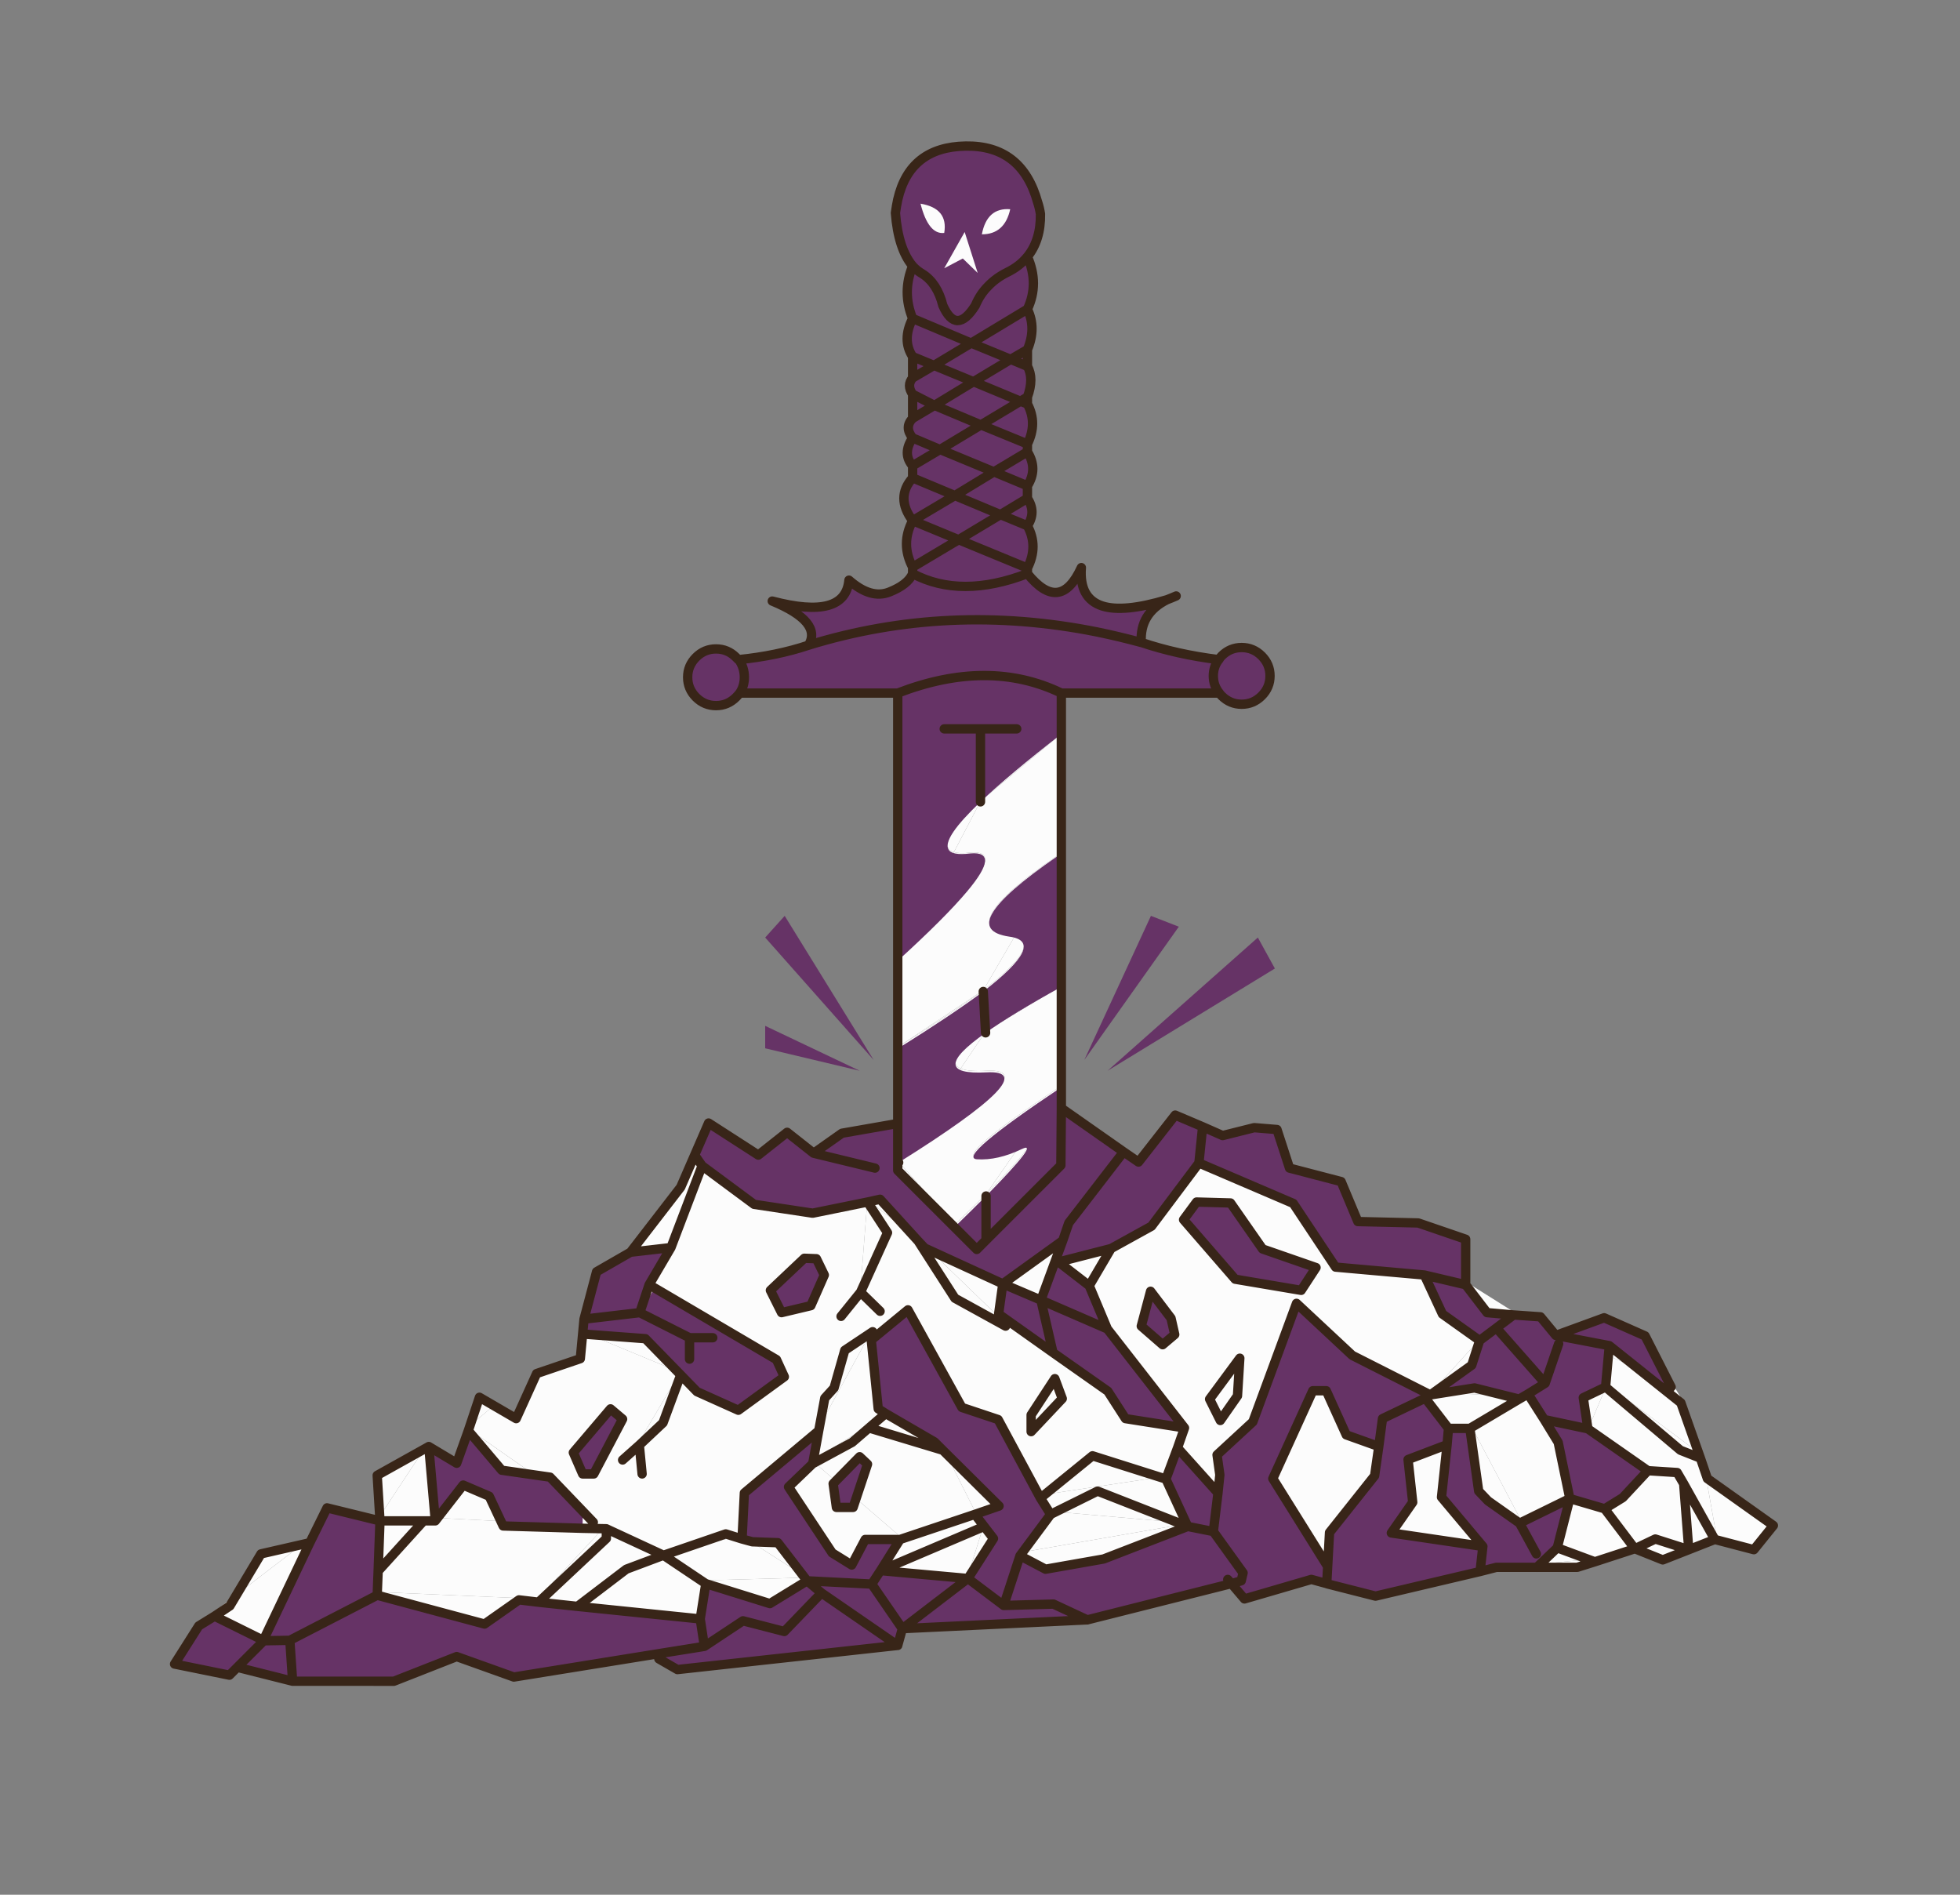 <?xml version="1.0" encoding="utf-8"?>
<!-- Generator: Adobe Illustrator 16.0.0, SVG Export Plug-In . SVG Version: 6.00 Build 0)  -->
<!DOCTYPE svg PUBLIC "-//W3C//DTD SVG 1.0//EN" "http://www.w3.org/TR/2001/REC-SVG-20010904/DTD/svg10.dtd">
<svg version="1.0" id="Layer_1" xmlns="http://www.w3.org/2000/svg" xmlns:xlink="http://www.w3.org/1999/xlink" x="0px" y="0px"
	 width="210px" height="203px" viewBox="0 0 210 203" enable-background="new 0 0 210 203" xml:space="preserve">
<rect x="0" y="0" width="210" height="203" fill="#808080" stroke="none"/>
<g>
	<polygon fill="#FCFCFC" points="180.273,150.01 179.226,148.322 176.775,147.231 	"/>
	<polygon fill="#FCFCFC" points="97.775,42.305 97.775,44.886 100.12,43.496 	"/>
	<polygon fill="#FCFCFC" points="165.701,147.926 167.148,143.707 165.701,147.926 163.854,149.066 165.6,151.797 170.292,152.789 
		169.792,149.464 172.188,148.322 172.46,145.311 166.848,142.813 162.307,140.629 160.46,142.019 	"/>
	<polygon fill="#FCFCFC" points="158.664,143.359 160.46,142.019 162.307,140.629 159.462,140.381 157.167,137.402 152.724,136.36 	
		"/>
	<polygon fill="#FCFCFC" points="105.111,45.58 100.12,43.496 97.775,44.886 97.775,46.97 100.719,48.211 	"/>
	<polygon fill="#FCFCFC" points="172.46,145.311 172.188,148.322 182.37,155.917 180.273,150.01 176.775,147.231 	"/>
	<polygon fill="#FCFCFC" points="144.294,153.335 144.339,153.435 147.833,154.676 148.232,151.698 152.824,149.514 
		153.373,149.167 	"/>
	<polygon fill="#FCFCFC" points="153.373,149.167 152.824,149.514 155.319,152.74 157.615,152.74 162.906,149.613 	"/>
	<polygon fill="#FCFCFC" points="106.509,50.594 100.719,48.211 97.775,49.948 97.775,51.239 102.316,53.125 	"/>
	<polygon fill="#FCFCFC" points="97.775,46.97 97.775,49.948 100.719,48.211 	"/>
	<polygon fill="#FCFCFC" points="167.098,154.229 168.345,160.234 172.088,161.327 176.73,157.256 170.292,152.789 165.6,151.797 	
		"/>
	<polygon fill="#FCFCFC" points="163.854,149.066 162.906,149.613 157.615,152.74 162.956,162.865 168.345,160.234 165.6,151.797 	
		"/>
	<path fill="#FCFCFC" d="M102.267,131.249l3.394,1.389v-4.715C104.695,128.882,103.564,129.992,102.267,131.249z"/>
	<path fill="#FCFCFC" d="M110.102,33.222v-5.609c-0.565,0.695-1.297,1.257-2.196,1.688c-0.798,0.396-1.48,0.893-2.046,1.488
		c-0.565,0.562-1.015,1.241-1.347,2.035c-1.365,2.151-2.53,2.151-3.494,0c-0.399-1.588-1.132-2.713-2.196-3.375
		c-0.399-0.23-0.749-0.513-1.048-0.843v5.609l6.289,2.63L110.102,33.222z"/>
	<polygon fill="#FCFCFC" points="75.565,169.318 74.966,173.09 75.416,176.018 79.558,173.288 80.753,173.596 87.992,170.311 
		86.445,169.02 82.453,171.452 	"/>
	<path fill="#FCFCFC" d="M102.929,114.481c0.534,0.228,1.455,0.309,2.781,0.239c4.393-0.231,1.248,2.978-9.432,9.629h-0.101
		l6.089,6.899l3.394-3.326l3.344-4.804c-1.541,0.665-2.992,0.973-4.343,0.883c-1.464-0.132,1.564-2.696,9.084-7.694v-10.72
		l-8.135,4.914L102.929,114.481z"/>
	<path fill="#FCFCFC" d="M105.361,106.084l0.25,4.417c1.882-1.329,4.594-2.967,8.135-4.914V91.69l-5.039,8.649
		C110.75,100.896,109.639,102.809,105.361,106.084z"/>
	<path fill="#FCFCFC" d="M101.618,90.896c-0.433-0.794,0.715-2.482,3.444-5.062v-7.793h-3.894h3.894h3.892h-3.892v7.793
		c2.029-1.919,4.923-4.335,8.684-7.248V74.22H96.177v28.589l6.027-11.515C101.924,91.209,101.713,91.086,101.618,90.896z"/>
	<polygon fill="#FCFCFC" points="108.306,38.582 110.102,37.54 110.102,33.222 104.063,36.845 	"/>
	<polygon fill="#FCFCFC" points="111.55,139.041 118.686,142.118 116.74,137.502 113.445,134.971 119.085,133.532 128.519,124.399 
		128.917,120.527 123.702,122.175 122.03,124.3 120.433,123.208 113.895,132.688 	"/>
	<polygon fill="#FCFCFC" points="138.649,128.717 139.336,129.745 152.724,136.36 157.167,137.402 145.878,130.66 145.587,130.653 
		145.493,130.43 128.917,120.527 128.519,124.399 	"/>
	<polygon fill="#FCFCFC" points="104.313,40.965 100.071,39.228 97.775,40.567 97.775,42.305 100.12,43.496 	"/>
	<polygon fill="#FCFCFC" points="104.063,36.845 97.775,34.215 97.775,38.284 100.071,39.228 	"/>
	<polygon fill="#FCFCFC" points="97.775,51.239 97.775,55.806 102.316,53.125 	"/>
	<polygon fill="#FCFCFC" points="97.775,38.284 97.775,40.567 100.071,39.228 	"/>
	<polygon fill="#FCFCFC" points="92.085,155.767 92.933,156.562 91.626,160.462 96.427,164.603 104.462,161.922 101.019,155.073 
		93.083,152.69 91.287,154.229 87.044,156.512 89.369,158.516 	"/>
	<polygon fill="#FCFCFC" points="94.331,167.928 103.713,168.772 105.46,163.212 	"/>
	<polygon fill="#FCFCFC" points="111.5,160.185 112.598,161.922 117.638,159.44 127.321,163.212 124.975,158.15 	"/>
	<path fill="#FCFCFC" d="M108.707,100.339c-0.165-0.045-0.344-0.084-0.552-0.112c-2.029-0.298-2.628-1.142-1.796-2.532
		c0.832-1.421,3.127-3.423,6.888-6.005h0.499V78.586l-8.684,7.248l-2.857,5.46c0.403,0.122,0.973,0.147,1.759,0.049
		c2.229-0.198,2.113,1.159-0.349,4.07c-1.563,1.853-4.042,4.318-7.437,7.396v9.381l9.184-6.105L108.707,100.339z"/>
	<polygon fill="#FCFCFC" points="92.684,164.603 91.236,167.333 89.141,166.042 84.449,158.994 87.044,156.512 87.693,152.988 
		79.458,164.553 80.557,164.851 83.301,164.949 86.445,169.02 93.383,169.367 94.331,167.928 96.427,164.603 	"/>
	<polygon fill="#FCFCFC" points="109.304,166.339 127.321,163.212 112.598,161.922 	"/>
	<polygon fill="#FCFCFC" points="111.5,160.185 94.88,151.152 100.12,154.179 101.019,155.073 107.058,161.029 104.462,161.922 
		105.46,163.212 106.458,164.503 103.713,168.772 107.557,171.65 109.304,166.339 112.598,161.922 	"/>
	<polygon fill="#FCFCFC" points="104.462,161.922 96.427,164.603 94.331,167.928 105.46,163.212 	"/>
	<polygon fill="#FCFCFC" points="71.023,166.29 61.79,171.75 74.966,173.09 75.565,169.318 	"/>
	<polygon fill="#FCFCFC" points="94.88,151.152 93.083,152.69 101.019,155.073 	"/>
	<polygon fill="#FCFCFC" points="71.023,166.29 75.565,169.318 86.445,169.02 79.458,164.553 	"/>
	<polygon fill="#FCFCFC" points="71.023,166.29 64.885,163.46 64.885,164.503 57.599,171.303 61.79,171.75 67.03,167.779 	"/>
	<polygon fill="#FCFCFC" points="62.34,163.411 53.805,163.163 53.718,162.978 46.518,162.617 45.271,162.617 40.38,167.978 
		40.28,170.559 55.289,171.204 55.501,171.055 57.599,171.303 64.885,163.46 	"/>
	<polygon fill="#FCFCFC" points="113.895,132.688 107.457,137.304 111.55,139.041 	"/>
	<polygon fill="#FCFCFC" points="110.102,60.868 102.715,57.84 97.775,60.769 97.775,61.463 110.102,61.463 	"/>
	<polygon fill="#FCFCFC" points="153.373,149.167 158.114,148.422 162.906,149.613 163.854,149.066 165.701,147.926 160.46,142.019 
		158.664,143.359 157.814,145.99 	"/>
	<polygon fill="#FCFCFC" points="107.207,55.16 102.316,53.125 97.775,55.806 102.715,57.84 	"/>
	<path fill="#FCFCFC" d="M125.1,64.243c-0.017,0.005-0.033,0.009-0.05,0.014l-0.013,0.021
		C125.06,64.268,125.078,64.254,125.1,64.243z"/>
	<polygon fill="#FCFCFC" points="97.775,55.806 97.775,60.769 102.715,57.84 	"/>
	<path fill="#FCFCFC" d="M130.465,155.569l3.842-3.524L139,139.388l5.989,5.56l8.384,4.219l5.291-5.808l-3.993-2.829l-1.947-4.169
		l-9.532-0.843l-3.856-5.772l-10.817-5.346l-5.091,6.75l-4.342,2.383l-2.345,3.971l1.946,4.616l8.286,10.572l-0.749,2.135
		l4.341,4.813l0.2-1.936L130.465,155.569z M124.625,143.806l-2.296-1.985l0.998-3.723l2.196,2.879l0.399,1.737L124.625,143.806z
		 M126.871,130.454l1.398-1.886l3.643,0.099l3.444,4.914l5.74,1.985l-1.597,2.432l-7.088-1.191L126.871,130.454z M132.91,145.245
		l-0.25,4.021l-1.846,2.631l-1.148-2.283L132.91,145.245z"/>
	<path fill="#FCFCFC" d="M113.746,74.22h16.969c-0.433-0.529-0.649-1.142-0.649-1.837c0-0.628,0.184-1.191,0.549-1.687v-0.05
		c-2.97-0.368-5.732-0.979-8.285-1.836c-0.005,0.001-0.017,0-0.025,0c-0.008,0-0.013,0.001-0.024,0
		c-0.45-0.123-0.9-0.233-1.35-0.348l-34.334,0.645c-2.274,0.755-4.77,1.268-7.486,1.539c0.399,0.563,0.599,1.191,0.599,1.886
		c0,0.629-0.167,1.191-0.499,1.688h16.969C102.695,71.719,108.551,71.719,113.746,74.22z"/>
	<path fill="#FCFCFC" d="M117.588,67.667c1.114,0.239,2.228,0.509,3.341,0.794l1.375,0.348c0.009,0,0.021,0.001,0.025,0
		c-0.125-2.057,0.783-3.574,2.721-4.552c-3.085,0.92-5.39,1.14-6.913,0.656c-1.459-0.471-2.215-1.575-2.267-3.312
		c-0.007-0.248,0-0.509,0.021-0.783c-1.525,3.31-3.456,3.525-5.789,0.645c-4.758,1.82-8.868,1.82-12.327,0
		c-0.333,0.782-1.164,1.436-2.495,1.961c-1.329,0.525-2.776,0.104-4.343-1.267c-0.106,1.137-0.61,1.933-1.5,2.402l-2.841,4.547
		C96.61,66.042,106.942,65.562,117.588,67.667z"/>
	<polygon fill="#FCFCFC" points="107.457,137.304 112.847,144.65 111.55,139.041 	"/>
	<polygon fill="#FCFCFC" points="111.55,139.041 112.847,144.65 126.972,152.69 118.686,142.118 	"/>
	<polygon fill="#FCFCFC" points="124.975,158.15 127.321,163.212 130.065,163.759 130.564,159.639 126.223,154.825 	"/>
	<path fill="#FCFCFC" d="M109.503,122.91c1.397-0.662,0.116,1.009-3.843,5.013v4.715l8.085-14.097v-2.233l-4.741,6.811
		C109.171,123.047,109.334,122.991,109.503,122.91z"/>
	<polygon fill="#FCFCFC" points="110.102,56.351 110.102,53.423 107.207,55.16 	"/>
	<polygon fill="#FCFCFC" points="28.102,175.423 30.897,175.373 40.28,170.559 40.38,167.978 40.579,162.617 33.043,164.949 
		28.052,175.373 	"/>
	<polygon fill="#FCFCFC" points="45.271,162.617 40.579,162.617 40.38,167.978 	"/>
	<polygon fill="#FCFCFC" points="28.052,175.373 22.812,172.792 25.257,178.251 28.102,175.423 	"/>
	<polygon fill="#FCFCFC" points="33.043,164.949 24.65,171.383 24.459,171.701 22.812,172.792 28.052,175.373 	"/>
	<polygon fill="#FCFCFC" points="46.518,162.617 45.819,154.676 40.579,162.617 45.271,162.617 	"/>
	<polygon fill="#FCFCFC" points="149.181,163.907 151.477,160.632 150.978,156.066 155.17,154.477 155.319,152.74 152.824,149.514 
		147.833,154.676 147.383,157.803 145.462,160.207 142.343,167.481 142.244,169.318 142.293,169.318 147.484,170.658 
		158.713,168.027 159.013,165.347 	"/>
	<path fill="#FCFCFC" d="M58.846,157.951l3.494,3.624l1.147,1.191l-1.147-1.191v1.836l2.545,0.049l6.138,2.83l6.688-2.283
		l1.747,0.546l0.25-4.915l7.985-6.651l0.649-3.474l0.999-1.091l1.147-4.021l2.995-1.985l-5.789,10.571l-0.648,3.524l6.039-3.822
		l1.796-1.538l-0.798-0.496l-0.749-7.347l3.943-3.226l5.789,10.423l3.893,1.291l4.542,8.388l5.589-4.516l7.886,2.482l1.248-3.325
		l0.749-2.135l-6.339-0.992l-1.896-2.928l-5.89-4.12l-5.839-4.12l0.448-3.226l-8.251-3.761l8.552,8.277l-5.44-2.978l-3.943-6.104
		l-5.44-4.169l2.146,3.275l-2.895,6.354l2.097,2.035l-2.097-2.035l-2.096,2.58l2.096-2.58l0.749-9.629l-5.889,1.191l-6.289-0.943
		l-5.589-4.12l-3.344,8.735l-2.346,3.97l0.6,0.348l13.076,7.644L84,147.23l-4.94,3.573l-4.442-1.985l-1.747-1.786l-1.896,5.112
		l-2.545,2.382l0.299,3.078l-0.299-3.078l-1.796,1.589l1.796-1.589l4.442-7.494l-10.53-4.367l-0.25,2.63l-4.692,1.588l-2.196,4.814
		l-2.136-1.237l-3.005,2.527l6.662,4.659L58.846,157.951z M110.502,151.3l2.545-3.871l0.798,2.134l-3.343,3.525V151.3z
		 M83.7,140.381l-1.198-2.382l3.644-3.424l1.297,0.049l0.849,1.737l-1.448,3.276L83.7,140.381z M65.334,150.656l1.297,1.091
		l-3.095,5.857H62.34l-0.998-2.283L65.334,150.656z"/>
	<polygon fill="#FCFCFC" points="110.102,52.083 110.102,48.459 106.509,50.594 	"/>
	<polygon fill="#FCFCFC" points="102.316,53.125 107.207,55.16 110.102,53.423 110.102,52.083 106.509,50.594 	"/>
	<polygon fill="#FCFCFC" points="136.454,158.101 137.129,156.625 130.564,159.639 130.065,163.759 133.26,168.176 133.06,169.02 
		132.012,169.318 139.056,169.318 140.596,168.871 142.244,169.318 142.343,167.481 	"/>
	<polygon fill="#FCFCFC" points="49.513,158.795 52.307,159.986 53.718,162.978 62.34,163.411 62.34,161.575 56.723,157.647 
		53.655,157.207 50.062,152.988 48.814,156.462 45.819,154.676 46.518,162.617 	"/>
	<polygon fill="#FCFCFC" points="84,174.43 80.753,173.596 75.416,176.018 70.425,176.812 70.524,177.358 96.177,175.919 
		87.992,170.311 	"/>
	<polygon fill="#FCFCFC" points="164.802,167.581 171.041,166.985 166.998,165.496 	"/>
	<polygon fill="#FCFCFC" points="127.321,163.212 118.287,166.687 112.049,167.779 109.304,166.339 107.557,171.65 112.897,171.502 
		116.541,173.189 132.012,169.318 131.612,168.871 132.012,169.318 130.065,163.759 	"/>
	<polygon fill="#FCFCFC" points="102.715,57.84 110.102,60.868 110.102,56.351 107.207,55.16 	"/>
	<polygon fill="#FCFCFC" points="103.713,168.772 96.676,174.132 116.541,173.189 107.557,171.65 	"/>
	<polygon fill="#FCFCFC" points="168.345,160.234 162.956,162.865 164.752,166.141 162.956,162.865 159.562,160.482 158.563,159.44 
		157.615,152.74 155.319,152.74 155.17,154.477 159.013,165.347 158.713,168.027 160.46,167.581 164.802,167.581 166.998,165.496 	
		"/>
	<polygon fill="#FCFCFC" points="100.719,48.211 106.509,50.594 110.102,48.459 110.102,47.616 105.111,45.58 	"/>
	<polygon fill="#FCFCFC" points="74.966,173.09 61.79,171.75 57.599,171.303 55.289,171.204 51.808,173.635 40.28,170.559 
		30.897,175.373 31.197,179.741 44.647,178.737 48.814,177.109 51.871,178.198 70.425,176.812 75.416,176.018 	"/>
	<polygon fill="#FCFCFC" points="176.73,157.256 174.035,160.136 172.088,161.327 175.333,165.595 177.528,164.553 181.123,165.694 
		180.573,158.646 	"/>
	<polygon fill="#FCFCFC" points="168.345,160.234 166.998,165.496 171.041,166.985 175.333,165.595 172.088,161.327 	"/>
	<polygon fill="#FCFCFC" points="94.331,167.928 93.383,169.367 96.676,174.132 103.713,168.772 	"/>
	<polygon fill="#FCFCFC" points="86.445,169.02 87.992,170.311 96.177,175.919 96.676,174.132 93.383,169.367 	"/>
	<polygon fill="#FCFCFC" points="28.102,175.423 25.257,178.251 31.197,179.741 30.897,175.373 	"/>
	<polygon fill="#FCFCFC" points="104.313,40.965 109.354,43.049 110.102,42.602 110.102,39.327 108.306,38.582 	"/>
	<polygon fill="#FCFCFC" points="92.933,128.568 94.281,128.271 98.374,132.738 107.457,137.304 113.895,132.688 114.544,130.802 
		120.433,123.208 113.746,118.542 113.695,124.647 105.66,132.638 104.662,133.631 102.267,131.249 96.177,125.193 96.177,124.35 
		96.177,120.181 87.144,123.357 93.731,124.945 87.144,123.357 81.343,123.447 81.205,123.556 81.043,123.452 74.368,123.556 
		75.166,124.697 	"/>
	<polygon fill="#FCFCFC" points="70.076,137.75 69.476,137.402 68.478,140.381 	"/>
	<polygon fill="#FCFCFC" points="181.123,165.694 183.917,164.603 180.573,158.646 	"/>
	<polygon fill="#FCFCFC" points="75.166,124.697 74.368,123.556 72.87,126.979 67.48,133.928 71.822,133.432 	"/>
	<polygon fill="#FCFCFC" points="180.224,155.073 172.188,148.322 170.292,152.789 176.73,157.256 179.875,157.455 180.573,158.646 
		183.917,164.603 182.37,155.917 	"/>
	<polygon fill="#FCFCFC" points="71.293,141.794 70.076,137.75 68.478,140.381 	"/>
	<polygon fill="#FCFCFC" points="110.102,39.327 110.102,37.54 108.306,38.582 	"/>
	<path fill="#FCFCFC" d="M96.278,124.35l6.651-9.869c-1.24-0.528-0.352-1.853,2.682-3.979l-0.25-4.417
		c-2.229,1.655-5.29,3.689-9.184,6.105v7.991v4.169H96.278z"/>
	<polygon fill="#FCFCFC" points="104.063,36.845 100.071,39.228 104.313,40.965 108.306,38.582 	"/>
	<polygon fill="#FCFCFC" points="104.313,40.965 100.12,43.496 105.111,45.58 109.354,43.049 	"/>
	<polygon fill="#FCFCFC" points="105.111,45.58 110.102,47.616 110.102,43.347 109.354,43.049 	"/>
	<polygon fill="#FCFCFC" points="69.476,137.402 71.822,133.432 67.48,133.928 62.489,141.076 68.478,140.381 	"/>
	<polygon fill="#FCFCFC" points="72.87,147.032 71.293,141.794 68.478,140.381 62.489,141.076 62.34,142.665 69.078,143.161 	"/>
	<polygon fill="#FCFCFC" points="110.102,43.347 110.102,42.602 109.354,43.049 	"/>
	<path fill="#FCFCFC" d="M105.709,114.72c-1.326,0.07-2.247-0.012-2.781-0.239l-6.651,9.869
		C106.958,117.698,110.102,114.489,105.709,114.72z"/>
	<path fill="#FCFCFC" d="M102.929,114.481l2.682-3.979C102.577,112.628,101.689,113.953,102.929,114.481z"/>
	<path fill="#FCFCFC" d="M109.503,122.91c-0.169,0.081-0.332,0.137-0.499,0.208l-3.344,4.804
		C109.62,123.919,110.9,122.248,109.503,122.91z"/>
	<path fill="#FCFCFC" d="M104.662,124.002c1.351,0.09,2.802-0.219,4.343-0.883l4.741-6.811
		C106.226,121.306,103.198,123.87,104.662,124.002z"/>
	<path fill="#FCFCFC" d="M113.746,78.586c-3.761,2.913-6.655,5.328-8.684,7.248L113.746,78.586z"/>
	<path fill="#FCFCFC" d="M113.746,105.588c-3.541,1.946-6.253,3.584-8.135,4.914L113.746,105.588z"/>
	<path fill="#FCFCFC" d="M102.267,131.249c1.297-1.257,2.428-2.367,3.394-3.326L102.267,131.249z"/>
	<line fill="#FCFCFC" x1="70.076" y1="137.75" x2="68.478" y2="140.381"/>
	<line fill="#FCFCFC" x1="70.425" y1="176.812" x2="70.524" y2="177.358"/>
	<polygon fill="#FCFCFC" points="142.244,169.318 147.484,170.658 142.293,169.318 	"/>
	<path fill="#FCFCFC" d="M125.075,64.243c-0.013,0.004-0.024,0.007-0.037,0.01l0.013,0.004
		C125.059,64.253,125.066,64.248,125.075,64.243z"/>
	<path fill="#FCFCFC" d="M106.359,97.695c-0.832,1.39-0.233,2.234,1.796,2.532c0.208,0.027,0.387,0.066,0.552,0.112l5.039-8.649
		h-0.499C109.486,94.272,107.19,96.274,106.359,97.695z"/>
	<path fill="#FCFCFC" d="M108.707,100.339l-3.346,5.745C109.639,102.809,110.75,100.896,108.707,100.339z"/>
	<path fill="#FCFCFC" d="M122.33,68.81c-0.124-2.043,0.782-3.551,2.708-4.531l0.013-0.021
		C123.113,65.236,122.205,66.753,122.33,68.81z"/>
	<path fill="#FCFCFC" d="M101.618,90.896c0.095,0.189,0.307,0.313,0.586,0.397l2.857-5.46
		C102.333,88.415,101.185,90.103,101.618,90.896z"/>
	<path fill="#FCFCFC" d="M103.614,95.413c2.462-2.912,2.579-4.269,0.349-4.07c-0.786,0.098-1.356,0.073-1.759-0.049l-6.027,11.515
		C99.571,99.731,102.05,97.266,103.614,95.413z"/>
	<path fill="#FCFCFC" d="M122.28,68.81c0.012,0.001,0.016,0,0.024,0l-1.375-0.348C121.38,68.576,121.83,68.687,122.28,68.81z"/>
	<path fill="#FCFCFC" d="M96.177,112.189c3.894-2.416,6.954-4.451,9.184-6.105L96.177,112.189z"/>
	<path fill="#FCFCFC" d="M117.588,67.693c1.11,0.226,2.225,0.489,3.341,0.769c-1.113-0.285-2.227-0.555-3.341-0.794
		c-10.646-2.105-20.978-1.625-30.993,1.439C96.61,66.042,106.942,65.571,117.588,67.693z"/>
	<line fill="#FCFCFC" x1="62.34" y1="163.411" x2="62.34" y2="161.575"/>
	<polygon fill="#FCFCFC" points="175.333,165.595 178.327,166.787 181.123,165.694 177.528,164.553 	"/>
	<polygon fill="#FCFCFC" points="117.089,155.668 111.5,160.185 124.975,158.15 	"/>
	<line fill="#FCFCFC" x1="180.573" y1="158.646" x2="181.123" y2="165.694"/>
	<line fill="#FCFCFC" x1="126.972" y1="152.69" x2="126.223" y2="154.825"/>
	<polygon fill="#FCFCFC" points="112.598,161.922 127.321,163.212 117.638,159.44 	"/>
	<line fill="#FCFCFC" x1="171.041" y1="166.985" x2="166.998" y2="165.496"/>
	<polygon fill="#FCFCFC" points="169.145,167.581 171.041,166.985 164.802,167.581 	"/>
	<line fill="#FCFCFC" x1="110.102" y1="43.347" x2="110.102" y2="42.602"/>
	<path fill="#FCFCFC" d="M115.87,61.601c-0.007-0.248,0-0.509,0.021-0.783"/>
	<polygon fill="#FCFCFC" points="93.083,152.69 87.044,156.512 91.287,154.229 	"/>
	<line fill="#FCFCFC" x1="93.083" y1="152.69" x2="101.019" y2="155.073"/>
	<line fill="#FCFCFC" x1="94.88" y1="151.152" x2="93.083" y2="152.69"/>
	<polygon fill="#FCFCFC" points="179.875,157.455 176.73,157.256 180.573,158.646 	"/>
	<path fill="#FCFCFC" d="M125.05,64.257c0.017-0.005,0.033-0.009,0.05-0.014"/>
	<path fill="#FCFCFC" d="M126.073,63.846c-0.329,0.142-0.653,0.274-0.973,0.397"/>
	<polygon fill="#FCFCFC" points="90.487,144.402 89.34,148.422 88.342,149.514 87.693,152.988 93.482,142.417 	"/>
	<line fill="#FCFCFC" x1="94.281" y1="140.232" x2="92.185" y2="138.198"/>
	<line fill="#FCFCFC" x1="182.37" y1="155.917" x2="180.273" y2="150.01"/>
	<polygon fill="#FCFCFC" points="180.224,155.073 182.37,155.917 172.188,148.322 	"/>
	<polygon fill="#FCFCFC" points="98.374,132.738 102.316,138.842 107.757,141.82 99.205,133.543 99.072,133.482 	"/>
	<polygon fill="#FCFCFC" points="113.047,147.429 110.502,151.3 110.502,153.088 113.845,149.563 	"/>
	<polygon fill="#FCFCFC" points="95.08,131.844 92.933,128.568 92.185,138.198 	"/>
	<line fill="#FCFCFC" x1="157.615" y1="152.74" x2="162.906" y2="149.613"/>
	<line fill="#FCFCFC" x1="90.089" y1="140.778" x2="92.185" y2="138.198"/>
	<line fill="#FCFCFC" x1="75.166" y1="124.697" x2="71.822" y2="133.432"/>
	<line fill="#FCFCFC" x1="71.023" y1="166.29" x2="75.565" y2="169.318"/>
	<polygon fill="#FCFCFC" points="77.711,164.007 71.023,166.29 79.458,164.553 	"/>
	<line fill="#FCFCFC" x1="96.177" y1="102.809" x2="96.177" y2="112.189"/>
	<polygon fill="#FCFCFC" points="24.65,171.383 22.812,172.792 24.459,171.701 	"/>
	<polygon fill="#FCFCFC" points="27.802,166.141 24.65,171.383 33.043,164.949 	"/>
	<line fill="#FCFCFC" x1="70.076" y1="137.75" x2="69.476" y2="137.402"/>
	<line fill="#FCFCFC" x1="64.885" y1="163.46" x2="62.34" y2="163.411"/>
	<polygon fill="#FCFCFC" points="142.293,169.343 147.484,170.658 142.244,169.318 	"/>
	<polygon fill="#FCFCFC" points="132.66,149.266 132.91,145.245 129.666,149.613 130.814,151.896 	"/>
	<line fill="#FCFCFC" x1="45.271" y1="162.617" x2="40.38" y2="167.978"/>
	<polygon fill="#FCFCFC" points="40.28,157.752 40.579,162.617 45.819,154.676 	"/>
	<line fill="#FCFCFC" x1="40.579" y1="162.617" x2="45.271" y2="162.617"/>
	<line fill="#FCFCFC" x1="63.487" y1="162.766" x2="62.34" y2="161.575"/>
	<line fill="#FCFCFC" x1="46.518" y1="162.617" x2="45.271" y2="162.617"/>
	<line fill="#FCFCFC" x1="96.427" y1="164.603" x2="104.462" y2="161.922"/>
	<path fill="#FCFCFC" d="M117.588,67.693c-10.646-2.122-20.978-1.65-30.993,1.414l34.334-0.645
		C119.813,68.182,118.698,67.919,117.588,67.693z"/>
	<polygon fill="#FCFCFC" points="51.259,149.415 50.062,152.988 53.067,150.461 	"/>
	<line fill="#FCFCFC" x1="171.041" y1="166.985" x2="175.333" y2="165.595"/>
	<line fill="#FCFCFC" x1="113.746" y1="105.588" x2="113.746" y2="116.308"/>
	<line fill="#FCFCFC" x1="71.023" y1="166.29" x2="64.885" y2="163.46"/>
	<line fill="#FCFCFC" x1="113.746" y1="91.69" x2="113.746" y2="78.586"/>
	<polygon fill="#FCFCFC" points="183.261,158.646 182.37,155.917 183.917,164.603 188.11,165.694 190.004,163.362 	"/>
	<polygon fill="#FCFCFC" points="70.974,152.145 72.87,147.032 68.428,154.526 	"/>
	<line fill="#FCFCFC" x1="66.632" y1="156.115" x2="68.428" y2="154.526"/>
	<line fill="#FCFCFC" x1="68.728" y1="157.604" x2="68.428" y2="154.526"/>
	<polygon fill="#FCFCFC" points="67.03,167.779 61.79,171.75 71.023,166.29 	"/>
	<line fill="#FCFCFC" x1="172.088" y1="161.327" x2="175.333" y2="165.595"/>
	<line fill="#FCFCFC" x1="122.304" y1="68.81" x2="120.93" y2="68.461"/>
	<line fill="#FCFCFC" x1="94.331" y1="167.928" x2="105.46" y2="163.212"/>
	<polygon fill="#FCFCFC" points="64.885,163.46 57.599,171.303 64.885,164.503 	"/>
	<line fill="#FCFCFC" x1="183.917" y1="164.603" x2="180.573" y2="158.646"/>
	<line fill="#FCFCFC" x1="183.917" y1="164.603" x2="181.123" y2="165.694"/>
	<path fill="#FCFCFC" d="M97.775,42.305v-1.737C97.329,41.083,97.329,41.663,97.775,42.305z"/>
	<line fill="#FCFCFC" x1="97.775" y1="49.948" x2="100.719" y2="48.211"/>
	<path fill="#FCFCFC" d="M97.775,38.284v-4.069C96.994,35.75,96.994,37.107,97.775,38.284z"/>
	<path fill="#FCFCFC" d="M97.775,49.948V46.97C97.016,48.089,97.016,49.082,97.775,49.948z"/>
	<line fill="#FCFCFC" x1="97.775" y1="42.305" x2="97.775" y2="44.886"/>
	<line fill="#FCFCFC" x1="97.775" y1="51.239" x2="102.316" y2="53.125"/>
	<line fill="#FCFCFC" x1="105.062" y1="85.834" x2="105.062" y2="78.041"/>
	<line fill="#FCFCFC" x1="113.746" y1="105.588" x2="113.746" y2="91.69"/>
	<line fill="#FCFCFC" x1="101.168" y1="78.041" x2="105.062" y2="78.041"/>
	<line fill="#FCFCFC" x1="105.062" y1="78.041" x2="108.954" y2="78.041"/>
	<polygon fill="#FCFCFC" points="104.662,133.631 105.66,132.638 102.267,131.249 	"/>
	<line fill="#FCFCFC" x1="113.746" y1="118.542" x2="113.746" y2="116.308"/>
	<line fill="#FCFCFC" x1="105.361" y1="106.084" x2="105.61" y2="110.501"/>
	<line fill="#FCFCFC" x1="96.177" y1="120.181" x2="96.177" y2="124.35"/>
	<line fill="#FCFCFC" x1="96.278" y1="124.35" x2="96.177" y2="124.35"/>
	<line fill="#FCFCFC" x1="96.177" y1="74.22" x2="96.177" y2="102.809"/>
	<polygon fill="#FCFCFC" points="90.188,121.223 87.144,123.357 96.177,120.181 	"/>
	<line fill="#FCFCFC" x1="96.177" y1="112.189" x2="96.177" y2="120.181"/>
	<line fill="#FCFCFC" x1="87.144" y1="123.357" x2="93.731" y2="124.945"/>
	<line fill="#FCFCFC" x1="157.167" y1="137.402" x2="152.724" y2="136.36"/>
	<line fill="#FCFCFC" x1="124.975" y1="158.15" x2="127.321" y2="163.212"/>
	<line fill="#FCFCFC" x1="130.564" y1="159.639" x2="130.065" y2="163.759"/>
	<polygon fill="#FCFCFC" points="157.814,145.99 158.664,143.359 153.373,149.167 	"/>
	<path fill="#FCFCFC" d="M110.102,61.463H97.775C101.234,63.283,105.344,63.283,110.102,61.463z"/>
	<line fill="#FCFCFC" x1="102.715" y1="57.84" x2="97.775" y2="60.769"/>
	<line fill="#FCFCFC" x1="105.66" y1="127.923" x2="105.66" y2="132.638"/>
	<line fill="#FCFCFC" x1="97.775" y1="55.806" x2="102.715" y2="57.84"/>
	<polygon fill="#FCFCFC" points="158.664,143.359 152.724,136.36 154.671,140.53 	"/>
	<line fill="#FCFCFC" x1="116.74" y1="137.502" x2="118.686" y2="142.118"/>
	<line fill="#FCFCFC" x1="113.895" y1="132.688" x2="111.55" y2="139.041"/>
	<line fill="#FCFCFC" x1="128.519" y1="124.399" x2="128.917" y2="120.527"/>
	<line fill="#FCFCFC" x1="102.316" y1="53.125" x2="97.775" y2="55.806"/>
	<path fill="#FCFCFC" d="M110.102,48.459v3.624C110.866,50.875,110.866,49.667,110.102,48.459z"/>
	<line fill="#FCFCFC" x1="172.188" y1="148.322" x2="172.46" y2="145.311"/>
	<polygon fill="#FCFCFC" points="170.292,152.789 172.188,148.322 169.792,149.464 	"/>
	<polygon fill="#FCFCFC" points="165.6,151.797 168.345,160.234 167.098,154.229 	"/>
	<line fill="#FCFCFC" x1="167.148" y1="143.707" x2="165.701" y2="147.926"/>
	<line fill="#FCFCFC" x1="162.956" y1="162.865" x2="164.752" y2="166.141"/>
	<line fill="#FCFCFC" x1="164.802" y1="167.581" x2="166.998" y2="165.496"/>
	<line fill="#FCFCFC" x1="158.713" y1="168.027" x2="159.013" y2="165.347"/>
	<line fill="#FCFCFC" x1="100.12" y1="43.496" x2="97.775" y2="44.886"/>
	<line fill="#FCFCFC" x1="97.775" y1="51.239" x2="97.775" y2="49.948"/>
	<line fill="#FCFCFC" x1="100.719" y1="48.211" x2="97.775" y2="46.97"/>
	<path fill="#FCFCFC" d="M110.102,33.222v4.318C110.753,36,110.753,34.562,110.102,33.222z"/>
	<line fill="#FCFCFC" x1="142.244" y1="169.318" x2="142.343" y2="167.481"/>
	<line fill="#FCFCFC" x1="104.063" y1="36.845" x2="110.102" y2="33.222"/>
	<line fill="#FCFCFC" x1="100.071" y1="39.228" x2="104.063" y2="36.845"/>
	<path fill="#FCFCFC" d="M97.775,46.97v-2.084C97.16,45.508,97.16,46.204,97.775,46.97z"/>
	<path fill="#FCFCFC" d="M97.775,34.215v-5.609C97.005,30.476,97.005,32.345,97.775,34.215z"/>
	<line fill="#FCFCFC" x1="97.775" y1="38.284" x2="97.775" y2="40.567"/>
	<line fill="#FCFCFC" x1="87.992" y1="170.311" x2="86.445" y2="169.02"/>
	<line fill="#FCFCFC" x1="87.693" y1="152.988" x2="87.044" y2="156.512"/>
	<line fill="#FCFCFC" x1="105.46" y1="163.212" x2="104.462" y2="161.922"/>
	<line fill="#FCFCFC" x1="130.065" y1="163.759" x2="127.321" y2="163.212"/>
	<line fill="#FCFCFC" x1="94.331" y1="167.928" x2="93.383" y2="169.367"/>
	<line fill="#FCFCFC" x1="74.966" y1="173.09" x2="75.416" y2="176.018"/>
	<line fill="#FCFCFC" x1="45.819" y1="154.676" x2="46.518" y2="162.617"/>
	<line fill="#FCFCFC" x1="109.354" y1="43.049" x2="105.111" y2="45.58"/>
	<line fill="#FCFCFC" x1="57.599" y1="171.303" x2="61.79" y2="171.75"/>
	<line fill="#FCFCFC" x1="74.966" y1="173.09" x2="75.565" y2="169.318"/>
	<line fill="#FCFCFC" x1="96.676" y1="174.132" x2="96.177" y2="175.919"/>
	<line fill="#FCFCFC" x1="116.541" y1="173.189" x2="96.676" y2="174.132"/>
	<line fill="#FCFCFC" x1="96.676" y1="174.132" x2="93.383" y2="169.367"/>
	<line fill="#FCFCFC" x1="94.331" y1="167.928" x2="103.713" y2="168.772"/>
	<line fill="#FCFCFC" x1="111.5" y1="160.185" x2="112.598" y2="161.922"/>
	<line fill="#FCFCFC" x1="107.557" y1="171.65" x2="103.713" y2="168.772"/>
	<line fill="#FCFCFC" x1="96.676" y1="174.132" x2="103.713" y2="168.772"/>
	<line fill="#FCFCFC" x1="97.775" y1="61.463" x2="97.775" y2="60.769"/>
	<line fill="#FCFCFC" x1="110.102" y1="43.347" x2="109.354" y2="43.049"/>
	<line fill="#FCFCFC" x1="110.102" y1="47.616" x2="105.111" y2="45.58"/>
	<line fill="#FCFCFC" x1="110.102" y1="39.327" x2="108.306" y2="38.582"/>
	<line fill="#FCFCFC" x1="108.306" y1="38.582" x2="110.102" y2="37.54"/>
	<line fill="#FCFCFC" x1="106.509" y1="50.594" x2="100.719" y2="48.211"/>
	<line fill="#FCFCFC" x1="110.102" y1="39.327" x2="110.102" y2="37.54"/>
	<path fill="#FCFCFC" d="M110.102,56.351v4.517C110.897,59.31,110.897,57.804,110.102,56.351z"/>
	<line fill="#FCFCFC" x1="110.102" y1="48.459" x2="106.509" y2="50.594"/>
	<line fill="#FCFCFC" x1="97.775" y1="40.567" x2="100.071" y2="39.228"/>
	<line fill="#FCFCFC" x1="97.775" y1="34.215" x2="104.063" y2="36.845"/>
	<line fill="#FCFCFC" x1="97.775" y1="38.284" x2="100.071" y2="39.228"/>
	<line fill="#FCFCFC" x1="107.207" y1="55.16" x2="110.102" y2="56.351"/>
	<line fill="#FCFCFC" x1="97.775" y1="42.305" x2="100.12" y2="43.496"/>
	<path fill="#FCFCFC" d="M110.102,27.613v5.609C110.955,31.413,110.955,29.543,110.102,27.613z"/>
	<path fill="#FCFCFC" d="M101.019,32.825c0.964,2.151,2.129,2.151,3.494,0c0.333-0.794,0.782-1.473,1.347-2.035
		c0.565-0.596,1.248-1.092,2.046-1.488c0.899-0.431,1.631-0.993,2.196-1.688c0.965-1.191,1.431-2.713,1.398-4.566
		c-0.067-0.43-0.167-0.845-0.3-1.241c-1.131-4.071-3.71-6.072-7.736-6.007c-3.993,0.067-6.421,1.969-7.287,5.708
		c-0.099,0.463-0.183,0.943-0.25,1.44c0.2,2.548,0.815,4.434,1.847,5.658c0.299,0.331,0.648,0.613,1.048,0.843
		C99.887,30.111,100.62,31.237,101.019,32.825z"/>
	<path fill="#FCFCFC" d="M110.102,43.347v4.27C110.834,46.127,110.834,44.704,110.102,43.347z"/>
	<path fill="#FCFCFC" d="M110.102,39.327v3.275C110.586,41.278,110.586,40.187,110.102,39.327z"/>
	<line fill="#FCFCFC" x1="100.12" y1="43.496" x2="104.313" y2="40.965"/>
	<line fill="#FCFCFC" x1="100.719" y1="48.211" x2="105.111" y2="45.58"/>
	<line fill="#FCFCFC" x1="110.102" y1="47.616" x2="110.102" y2="48.459"/>
	<line fill="#FCFCFC" x1="102.316" y1="53.125" x2="106.509" y2="50.594"/>
	<line fill="#FCFCFC" x1="109.354" y1="43.049" x2="104.313" y2="40.965"/>
	<line fill="#FCFCFC" x1="100.12" y1="43.496" x2="105.111" y2="45.58"/>
	<line fill="#FCFCFC" x1="108.306" y1="38.582" x2="104.313" y2="40.965"/>
	<line fill="#FCFCFC" x1="100.071" y1="39.228" x2="104.313" y2="40.965"/>
	<line fill="#FCFCFC" x1="104.063" y1="36.845" x2="108.306" y2="38.582"/>
	<line fill="#FCFCFC" x1="110.102" y1="52.083" x2="110.102" y2="53.423"/>
	<line fill="#FCFCFC" x1="102.316" y1="53.125" x2="107.207" y2="55.16"/>
	<line fill="#FCFCFC" x1="107.207" y1="55.16" x2="102.715" y2="57.84"/>
	<line fill="#FCFCFC" x1="106.509" y1="50.594" x2="110.102" y2="52.083"/>
	<line fill="#FCFCFC" x1="110.102" y1="60.868" x2="102.715" y2="57.84"/>
	<line fill="#FCFCFC" x1="107.207" y1="55.16" x2="110.102" y2="53.423"/>
	<line fill="#FCFCFC" x1="110.102" y1="61.463" x2="110.102" y2="60.868"/>
	<path fill="#FCFCFC" d="M110.102,53.423v2.928C110.75,55.375,110.75,54.399,110.102,53.423z"/>
	<line fill="#FCFCFC" x1="110.102" y1="42.602" x2="109.354" y2="43.049"/>
	<line fill="#FCFCFC" x1="158.713" y1="168.027" x2="147.484" y2="170.658"/>
	<line fill="#FCFCFC" x1="162.956" y1="162.865" x2="168.345" y2="160.234"/>
	<polygon fill="#FCFCFC" points="158.563,159.44 159.562,160.482 162.956,162.865 157.615,152.74 	"/>
	<polygon fill="#FCFCFC" points="158.713,168.027 164.802,167.581 160.46,167.581 	"/>
	<polygon fill="#FCFCFC" points="144.294,153.335 153.373,149.167 144.988,144.948 139,139.388 134.308,152.045 130.465,155.569 
		130.765,157.703 130.564,159.639 137.129,156.625 136.454,158.101 142.343,167.481 145.462,160.207 147.383,157.803 
		147.833,154.676 144.339,153.435 	"/>
	<line fill="#FCFCFC" x1="109.304" y1="166.339" x2="107.557" y2="171.65"/>
	<polygon fill="#FCFCFC" points="107.557,171.65 116.541,173.189 112.897,171.502 	"/>
	<polygon fill="#FCFCFC" points="112.049,167.779 118.287,166.687 127.321,163.212 109.304,166.339 	"/>
	<line fill="#FCFCFC" x1="112.598" y1="161.922" x2="109.304" y2="166.339"/>
	<line fill="#FCFCFC" x1="116.541" y1="173.189" x2="132.012" y2="169.318"/>
	<polygon fill="#FCFCFC" points="133.26,168.176 130.065,163.759 132.012,169.318 133.06,169.02 	"/>
	<polygon fill="#FCFCFC" points="133.409,170.956 139.056,169.318 132.012,169.318 	"/>
	<polygon fill="#FCFCFC" points="139.056,169.318 142.244,169.318 140.596,168.871 	"/>
	<line fill="#FCFCFC" x1="132.012" y1="169.318" x2="131.612" y2="168.871"/>
	<polygon fill="#FCFCFC" points="151.477,160.632 149.181,163.907 159.013,165.347 155.17,154.477 150.978,156.066 	"/>
	<line fill="#FCFCFC" x1="162.906" y1="149.613" x2="163.854" y2="149.066"/>
	<line fill="#FCFCFC" x1="165.6" y1="151.797" x2="163.854" y2="149.066"/>
	<line fill="#FCFCFC" x1="168.345" y1="160.234" x2="166.998" y2="165.496"/>
	<polygon fill="#FCFCFC" points="165.202,140.828 162.307,140.629 166.848,142.813 	"/>
	<line fill="#FCFCFC" x1="163.854" y1="149.066" x2="165.701" y2="147.926"/>
	<polygon fill="#FCFCFC" points="162.307,140.629 157.167,137.402 159.462,140.381 	"/>
	<line fill="#FCFCFC" x1="158.664" y1="143.359" x2="160.46" y2="142.019"/>
	<line fill="#FCFCFC" x1="113.746" y1="74.22" x2="113.746" y2="78.586"/>
	<line fill="#FCFCFC" x1="170.292" y1="152.789" x2="176.73" y2="157.256"/>
	<line fill="#FCFCFC" x1="170.292" y1="152.789" x2="165.6" y2="151.797"/>
	<polygon fill="#FCFCFC" points="174.035,160.136 176.73,157.256 172.088,161.327 	"/>
	<line fill="#FCFCFC" x1="168.345" y1="160.234" x2="172.088" y2="161.327"/>
	<polygon fill="#FCFCFC" points="176.775,147.231 172.587,143.905 176.775,147.231 179.226,148.322 176.431,142.863 
		172.039,140.928 166.848,142.813 172.46,145.311 	"/>
	<line fill="#FCFCFC" x1="176.775" y1="147.231" x2="180.273" y2="150.01"/>
	<line fill="#FCFCFC" x1="176.775" y1="147.231" x2="172.587" y2="143.905"/>
	<line fill="#FCFCFC" x1="94.331" y1="167.928" x2="96.427" y2="164.603"/>
	<line fill="#FCFCFC" x1="28.102" y1="175.423" x2="30.897" y2="175.373"/>
	<line fill="#FCFCFC" x1="25.257" y1="178.251" x2="31.197" y2="179.741"/>
	<line fill="#FCFCFC" x1="40.28" y1="170.559" x2="30.897" y2="175.373"/>
	<polygon fill="#FCFCFC" points="42.076,179.741 44.647,178.737 31.197,179.741 	"/>
	<polygon fill="#FCFCFC" points="54.953,179.294 70.425,176.812 51.871,178.198 	"/>
	<line fill="#FCFCFC" x1="28.052" y1="175.373" x2="33.043" y2="164.949"/>
	<line fill="#FCFCFC" x1="28.052" y1="175.373" x2="28.102" y2="175.423"/>
	<line fill="#FCFCFC" x1="25.257" y1="178.251" x2="28.102" y2="175.423"/>
	<polygon fill="#FCFCFC" points="55.289,171.204 57.599,171.303 55.501,171.055 	"/>
	<polygon fill="#FCFCFC" points="51.808,173.635 55.289,171.204 40.28,170.559 	"/>
	<line fill="#FCFCFC" x1="22.812" y1="172.792" x2="28.052" y2="175.373"/>
	<polygon fill="#FCFCFC" points="21.114,173.834 18.52,177.905 24.409,179.096 25.257,178.251 22.812,172.792 	"/>
	<polygon fill="#FCFCFC" points="34.89,161.227 33.043,164.949 40.579,162.617 	"/>
	<line fill="#FCFCFC" x1="40.28" y1="170.559" x2="40.38" y2="167.978"/>
	<line fill="#FCFCFC" x1="40.579" y1="162.617" x2="40.38" y2="167.978"/>
	<polygon fill="#FCFCFC" points="106.958,151.797 103.065,150.506 97.276,140.083 93.333,143.309 94.082,150.656 94.88,151.152 
		111.5,160.185 	"/>
	<polygon fill="#FCFCFC" points="52.307,159.986 49.513,158.795 46.518,162.617 53.718,162.978 	"/>
	<polygon fill="#FCFCFC" points="62.34,163.411 53.718,162.978 53.805,163.163 	"/>
	<line fill="#FCFCFC" x1="93.383" y1="169.367" x2="86.445" y2="169.02"/>
	<line fill="#FCFCFC" x1="96.177" y1="175.919" x2="87.992" y2="170.311"/>
	<polygon fill="#FCFCFC" points="89.141,166.042 91.236,167.333 92.684,164.603 96.427,164.603 91.626,160.462 92.933,156.562 
		92.085,155.767 89.369,158.516 87.044,156.512 84.449,158.994 	"/>
	<line fill="#FCFCFC" x1="165.701" y1="147.926" x2="160.46" y2="142.019"/>
	<line fill="#FCFCFC" x1="70.425" y1="176.812" x2="75.416" y2="176.018"/>
	<polygon fill="#FCFCFC" points="107.058,161.029 101.019,155.073 104.462,161.922 	"/>
	<polygon fill="#FCFCFC" points="105.46,163.212 103.713,168.772 106.458,164.503 	"/>
	<polygon fill="#FCFCFC" points="80.557,164.851 79.458,164.553 86.445,169.02 83.301,164.949 	"/>
	<polygon fill="#FCFCFC" points="72.521,178.5 96.177,175.919 70.524,177.358 	"/>
	<polygon fill="#FCFCFC" points="73.819,143.061 76.314,143.061 73.819,143.061 73.819,145.344 73.819,143.061 71.293,141.794 
		72.87,147.032 74.617,148.818 79.059,150.804 84,147.23 83.151,145.395 70.076,137.75 71.293,141.794 	"/>
	<line fill="#FCFCFC" x1="61.79" y1="171.75" x2="74.966" y2="173.09"/>
	<polygon fill="#FCFCFC" points="79.708,159.639 79.458,164.553 87.693,152.988 	"/>
	<polygon fill="#FCFCFC" points="84,174.43 87.992,170.311 80.753,173.596 	"/>
	<polygon fill="#FCFCFC" points="75.416,176.018 80.753,173.596 79.558,173.288 	"/>
	<line fill="#FCFCFC" x1="31.197" y1="179.741" x2="30.897" y2="175.373"/>
	<polygon fill="#FCFCFC" points="82.453,171.452 86.445,169.02 75.565,169.318 	"/>
	<polygon fill="#FCFCFC" points="153.373,149.167 162.906,149.613 158.114,148.422 	"/>
	<line fill="#FCFCFC" x1="153.373" y1="149.167" x2="152.824" y2="149.514"/>
	<polygon fill="#FCFCFC" points="139.499,137.999 141.095,135.566 135.355,133.581 131.912,128.667 128.269,128.568 
		126.871,130.454 132.411,136.808 	"/>
	<polygon fill="#FCFCFC" points="147.833,154.676 152.824,149.514 148.232,151.698 	"/>
	<line fill="#FCFCFC" x1="157.615" y1="152.74" x2="155.319" y2="152.74"/>
	<polygon fill="#FCFCFC" points="138.649,128.717 128.519,124.399 139.336,129.745 	"/>
	<polygon fill="#FCFCFC" points="152.724,136.36 139.336,129.745 143.192,135.517 	"/>
	<line fill="#FCFCFC" x1="155.17" y1="154.477" x2="155.319" y2="152.74"/>
	<line fill="#FCFCFC" x1="155.319" y1="152.74" x2="152.824" y2="149.514"/>
	<polygon fill="#FCFCFC" points="96.177,125.193 102.267,131.249 96.177,124.35 	"/>
	<polygon fill="#FCFCFC" points="99.072,133.482 99.205,133.543 107.457,137.304 98.374,132.738 	"/>
	<line fill="#FCFCFC" x1="130.564" y1="159.639" x2="126.223" y2="154.825"/>
	<polygon fill="#FCFCFC" points="92.933,128.568 98.374,132.738 94.281,128.271 	"/>
	<polygon fill="#FCFCFC" points="107.008,140.53 112.847,144.65 107.457,137.304 	"/>
	<polygon fill="#FCFCFC" points="100.12,154.179 94.88,151.152 101.019,155.073 	"/>
	<polygon fill="#FCFCFC" points="118.737,148.77 120.633,151.698 126.972,152.69 112.847,144.65 	"/>
	<line fill="#FCFCFC" x1="126.223" y1="154.825" x2="124.975" y2="158.15"/>
	<line fill="#FCFCFC" x1="107.457" y1="137.304" x2="111.55" y2="139.041"/>
	<line fill="#FCFCFC" x1="113.895" y1="132.688" x2="107.457" y2="137.304"/>
	<path fill="#FCFCFC" d="M96.177,74.22h17.568C108.551,71.719,102.695,71.719,96.177,74.22z"/>
	<polygon fill="#FCFCFC" points="113.695,124.647 113.746,118.542 105.66,132.638 	"/>
	<line fill="#FCFCFC" x1="120.433" y1="123.208" x2="113.746" y2="118.542"/>
	<line fill="#FCFCFC" x1="113.746" y1="74.22" x2="130.715" y2="74.22"/>
	<polygon fill="#FCFCFC" points="128.519,124.399 119.085,133.532 123.427,131.149 	"/>
	<path fill="#FCFCFC" d="M122.304,68.81c0.009,0,0.021,0.001,0.025,0"/>
	<line fill="#FCFCFC" x1="112.847" y1="144.65" x2="111.55" y2="139.041"/>
	<polygon fill="#FCFCFC" points="113.895,132.688 120.433,123.208 114.544,130.802 	"/>
	<polygon fill="#FCFCFC" points="125.974,119.287 123.702,122.175 128.917,120.527 	"/>
	<polygon fill="#FCFCFC" points="113.445,134.971 116.74,137.502 119.085,133.532 	"/>
	<line fill="#FCFCFC" x1="111.55" y1="139.041" x2="118.686" y2="142.118"/>
	<line fill="#FCFCFC" x1="126.972" y1="152.69" x2="118.686" y2="142.118"/>
	<polygon fill="#FCFCFC" points="123.328,138.098 122.33,141.82 124.625,143.806 125.923,142.714 125.524,140.977 	"/>
	<path fill="#FCFCFC" d="M97.775,55.806v-4.567C96.524,52.63,96.524,54.153,97.775,55.806z"/>
	<path fill="#FCFCFC" d="M79.109,70.646c2.717-0.271,5.212-0.784,7.486-1.539L79.109,70.646z"/>
	<path fill="#FCFCFC" d="M82.702,64.392c3.604,1.484,4.902,3.056,3.893,4.715l2.841-4.547
		C88.088,65.268,85.849,65.216,82.702,64.392z"/>
	<path fill="#FCFCFC" d="M97.775,60.769v-4.963C96.896,57.459,96.896,59.114,97.775,60.769z"/>
	<path fill="#FCFCFC" d="M79.109,70.646h-0.05c-0.1-0.099-0.183-0.181-0.25-0.248c-0.6-0.596-1.315-0.893-2.146-0.893
		s-1.547,0.297-2.146,0.893c-0.598,0.596-0.897,1.308-0.897,2.134s0.299,1.539,0.897,2.134c0.6,0.596,1.315,0.893,2.146,0.893
		s1.547-0.297,2.146-0.893c0.133-0.132,0.266-0.281,0.399-0.446c0.332-0.497,0.499-1.059,0.499-1.688
		C79.708,71.837,79.508,71.208,79.109,70.646z"/>
	<polygon fill="#FCFCFC" points="84.3,121.124 81.343,123.447 87.144,123.357 	"/>
	<polygon fill="#FCFCFC" points="81.343,123.447 81.043,123.452 81.205,123.556 	"/>
	<polygon fill="#FCFCFC" points="75.865,120.131 74.368,123.556 81.043,123.452 	"/>
	<line fill="#FCFCFC" x1="96.177" y1="74.22" x2="79.208" y2="74.22"/>
	<path fill="#FCFCFC" d="M130.065,72.383c0,0.695,0.216,1.308,0.649,1.837c0.066,0.099,0.149,0.198,0.25,0.297
		c0.599,0.595,1.314,0.894,2.146,0.894s1.547-0.299,2.146-0.894c0.599-0.595,0.897-1.307,0.897-2.134
		c0-0.827-0.299-1.539-0.897-2.134c-0.6-0.596-1.315-0.893-2.146-0.893s-1.547,0.297-2.146,0.893
		c-0.134,0.132-0.233,0.265-0.3,0.397h-0.05v0.05C130.249,71.192,130.065,71.754,130.065,72.383z"/>
	<polygon fill="#FCFCFC" points="145.878,130.66 145.493,130.43 145.587,130.653 	"/>
	<polygon fill="#FCFCFC" points="143.791,126.384 138.251,124.945 136.903,120.826 134.458,120.627 131.063,121.471 
		128.917,120.527 145.493,130.43 	"/>
	<polygon fill="#FCFCFC" points="157.167,132.539 152.075,130.802 145.878,130.66 157.167,137.402 	"/>
	<line fill="#FCFCFC" x1="67.48" y1="133.928" x2="71.822" y2="133.432"/>
	<line fill="#FCFCFC" x1="160.46" y1="142.019" x2="162.307" y2="140.629"/>
	<path fill="#FCFCFC" d="M122.33,68.81c2.552,0.856,5.314,1.468,8.285,1.836L122.33,68.81z"/>
	<line fill="#FCFCFC" x1="69.476" y1="137.402" x2="71.822" y2="133.432"/>
	<line fill="#FCFCFC" x1="73.819" y1="143.061" x2="73.819" y2="145.344"/>
	<polygon fill="#FCFCFC" points="63.537,157.604 66.632,151.747 65.334,150.656 61.342,155.321 62.34,157.604 	"/>
	<polygon fill="#FCFCFC" points="56.723,157.647 62.34,161.575 58.846,157.951 	"/>
	<polygon fill="#FCFCFC" points="56.723,157.647 50.062,152.988 53.655,157.207 	"/>
	<line fill="#FCFCFC" x1="76.314" y1="143.061" x2="73.819" y2="143.061"/>
	<polygon fill="#FCFCFC" points="88.292,136.36 87.443,134.623 86.146,134.574 82.502,137.999 83.7,140.381 86.845,139.636 	"/>
	<polygon fill="#FCFCFC" points="80.755,128.816 87.044,129.76 92.933,128.568 75.166,124.697 	"/>
	<line fill="#FCFCFC" x1="75.166" y1="124.697" x2="74.368" y2="123.556"/>
	<line fill="#FCFCFC" x1="62.34" y1="142.665" x2="62.489" y2="141.076"/>
	<line fill="#FCFCFC" x1="71.293" y1="141.794" x2="68.478" y2="140.381"/>
	<line fill="#FCFCFC" x1="73.819" y1="143.061" x2="71.293" y2="141.794"/>
	<line fill="#FCFCFC" x1="68.478" y1="140.381" x2="62.489" y2="141.076"/>
	<polygon fill="#FCFCFC" points="69.078,143.161 62.34,142.665 72.87,147.032 	"/>
	<polygon fill="#FCFCFC" points="63.837,136.014 62.489,141.076 67.48,133.928 	"/>
	<line fill="#FCFCFC" x1="69.476" y1="137.402" x2="68.478" y2="140.381"/>
</g>
<g>
	<g transform="matrix( 1, 0, 0, 1, 0,0) ">
		<g>
			<g id="Layer2_0_FILL_2_">
				<path fill="#663366" d="M165.455,152.088l1.493,2.441l1.247,6.025l3.734,1.096l1.941-1.197l2.689-2.887l-6.424-4.483
					L165.455,152.088 M176.259,143.125l-4.383-1.941l-5.178,1.892l5.727,1.096l7.668,6.124l-1.044-1.692L176.259,143.125
					 M165.056,141.083l-2.888-0.2l-1.841,1.394l5.227,5.926l1.446-4.231l-1.446,4.231l-1.842,1.146l1.744,2.739l4.68,0.995
					l-0.499-3.335l2.39-1.146l0.399-4.431l-5.727-1.096L165.056,141.083 M96.685,174.496l-3.286-4.778l-6.922-0.35l1.543,1.296
					l8.167,5.628L96.685,174.496 M112.869,171.857l-5.328,0.15l-3.835-2.889l-7.021,5.377l19.819-0.943L112.869,171.857
					 M22.985,173.153l-1.693,1.044l-2.589,4.084l5.876,1.194l0.846-0.845l2.838-2.84l-0.05-0.049L22.985,173.153 M31.053,175.742
					l-2.789,0.049l-2.838,2.84l5.926,1.493L31.053,175.742 M75.023,173.451l0.448,2.938l4.134-2.739l4.431,1.145l3.984-4.133
					l-1.543-1.296l-3.984,2.441l-6.871-2.14L75.023,173.451 M70.492,177.186l4.979-0.796l-0.448-2.938l-13.146-1.345l-4.182-0.448
					l-2.092-0.249l-3.686,2.589l-11.503-3.086l-9.361,4.831l0.299,4.382h10.854l6.723-2.641l6.126,2.192L70.492,177.186
					 M70.492,177.186l0.099,0.547l1.992,1.147l23.604-2.589l-8.167-5.628l-3.984,4.133l-4.431-1.145l-4.134,2.739L70.492,177.186
					 M50.174,153.283l-1.245,3.486l-2.988-1.791l0.698,7.966l2.988-3.833l2.789,1.194l1.494,3.188l8.516,0.249v-1.842l-3.485-3.636
					l-5.179-0.746L50.174,153.283 M67.553,134.161l-3.634,2.091l-1.345,5.079l5.976-0.697l0.996-2.988l2.341-3.983L67.553,134.161
					 M35.037,161.549l-1.843,3.734l-4.98,10.458l0.05,0.049l2.789-0.049l9.361-4.831l0.101-2.589l0.198-5.379L35.037,161.549
					 M153.254,149.45l4.729-0.749l4.782,1.197l0.945-0.549l1.842-1.146l-5.227-5.926l-1.793,1.345l-0.847,2.641L153.254,149.45
					 M155.048,154.778l0.148-1.744l-2.489-3.237l-4.582,2.192l-0.398,2.988l-0.448,3.136l-4.83,6.076l-0.199,3.636l-0.1,1.843h0.05
					l5.179,1.342l11.204-2.638l0.298-2.689l-9.809-1.444l2.292-3.286l-0.499-4.582L155.048,154.778 M157.486,153.034h-2.291
					l-0.148,1.744l-0.599,5.626l4.431,5.279l-0.298,2.689l1.744-0.448h4.331l2.192-2.091l1.345-5.278l-5.378,2.638l1.793,3.288
					l-1.793-3.288l-3.387-2.39l-0.997-1.046L157.486,153.034 M124.92,158.463l2.34,5.079l2.739,0.547l0.498-4.133l-4.332-4.83
					L124.92,158.463 M134.231,152.337l-3.834,3.537l0.299,2.141l-0.199,1.941l-0.498,4.133l3.188,4.431l-0.2,0.847l-1.045,0.301
					l1.394,1.643l7.171-2.091l1.644,0.449l0.1-1.843l-5.876-9.412l4.283-9.412h1.444l2.141,4.729l3.486,1.247l0.398-2.988
					l4.582-2.192l0.548-0.347l-8.366-4.234l-5.976-5.577L134.231,152.337 M157.039,137.646l-4.432-1.044l1.942,4.183l3.984,2.837
					l1.793-1.345l1.841-1.394l-2.839-0.249L157.039,137.646 M145.486,130.875l-1.792-4.284l-5.527-1.443l-1.345-4.133l-2.439-0.199
					l-3.387,0.847l-2.142-0.946l-0.397,3.884l10.108,4.331l4.532,6.823l9.511,0.847l4.432,1.044v-4.879l-5.08-1.742L145.486,130.875
					 M103.706,169.119l-9.361-0.847l-0.946,1.446l3.286,4.778L103.706,169.119 M112.023,168.124l-2.739-1.444l-1.743,5.328
					l5.328-0.15l3.635,1.695l15.438-3.884l-0.399-0.449l0.399,0.449l1.045-0.301l0.2-0.847l-3.188-4.431l-2.739-0.547l-9.013,3.485
					L112.023,168.124 M87.075,156.82l0.646-3.537l-7.967,6.673l-0.249,4.931l1.096,0.298l2.739,0.099l3.137,4.083l6.922,0.35
					l0.946-1.446l2.091-3.335h-3.735l-1.445,2.739l-2.09-1.296l-4.681-7.072L87.075,156.82 M79.107,151.093l4.929-3.586
					l-0.846-1.843l-13.046-7.668l-1.594,2.638l5.329,2.69h2.49h-2.49v2.291v-2.291l-5.329-2.69l-5.976,0.697l-0.149,1.594l6.723,0.5
					l3.785,3.882l1.743,1.793L79.107,151.093 M97.283,140.336l-3.934,3.237l0.747,7.37l0.796,0.498l5.229,3.04l0.897,0.896
					l6.025,5.976l-2.59,0.895l0.996,1.295l0.996,1.295l-2.738,4.281l3.835,2.889l1.743-5.328l3.287-4.433l-1.096-1.742l-4.532-8.417
					l-3.883-1.296L97.283,140.336 M113.865,132.917l-2.34,6.373l7.12,3.089l-1.941-4.631l-3.287-2.54l5.627-1.443l4.332-2.392
					l5.08-6.771l0.397-3.884l-2.937-1.247l-3.934,5.03l-1.594-1.096l-5.875,7.621L113.865,132.917 M111.525,139.29l1.294,5.628
					l5.876,4.133l1.892,2.938l6.325,0.995l-8.267-10.606L111.525,139.29 M107.441,137.548l-0.447,3.237l5.826,4.133l-1.294-5.628
					L107.441,137.548 M105.648,132.866l-0.996,0.998l-2.39-2.39l-6.076-6.076v-0.848v-4.182l-5.976,1.046l-3.037,2.141l6.573,1.594
					l-6.573-1.594l-2.838-2.241l-3.087,2.441l-5.328-3.436l-1.494,3.436l0.796,1.145l5.577,4.133l6.275,0.946l5.875-1.194
					l1.345-0.298l4.083,4.481l0.697,0.746l8.366,3.835l6.424-4.631l0.648-1.892l5.875-7.621l-6.672-4.68l-0.051,6.125
					L105.648,132.866 M105.648,128.136c-0.963,0.961-2.091,2.076-3.386,3.337l2.39,2.39l0.996-0.998V128.136 M113.716,118.725
					v-2.242c-7.503,5.014-10.524,7.587-9.063,7.72c1.494,0.099,3.104-0.267,4.831-1.096c1.394-0.664,0.115,1.013-3.835,5.03v4.729
					l8.017-8.016L113.716,118.725 M96.187,112.35v8.018v4.182h0.101c10.656-6.672,13.793-9.891,9.411-9.66
					c-4.395,0.233-4.429-1.179-0.1-4.232l-0.249-4.432C103.125,107.885,100.072,109.927,96.187,112.35 M113.716,91.785h-0.498
					c-3.752,2.589-6.043,4.597-6.873,6.025c-0.83,1.395-0.232,2.242,1.792,2.54c2.756,0.366,1.826,2.325-2.788,5.877l0.249,4.432
					c1.878-1.334,4.584-2.977,8.118-4.931V91.785 M113.716,78.639v-4.382c-5.183-2.508-11.026-2.508-17.529,0v28.681
					c3.387-3.086,5.86-5.559,7.42-7.419c2.457-2.921,2.573-4.281,0.348-4.084c-1.328,0.168-2.108,0.018-2.34-0.448
					c-0.432-0.796,0.714-2.488,3.436-5.077v-7.82h-3.884h3.884h3.884h-3.884v7.82C107.076,83.982,109.963,81.56,113.716,78.639
					 M130.546,70.67v0.052c-0.365,0.498-0.547,1.06-0.547,1.692c0,0.697,0.216,1.312,0.648,1.843
					c0.066,0.099,0.148,0.199,0.249,0.298c0.598,0.596,1.312,0.897,2.141,0.897c0.83,0,1.544-0.301,2.142-0.897
					s0.896-1.311,0.896-2.141c0-0.832-0.299-1.544-0.896-2.143c-0.598-0.596-1.312-0.896-2.142-0.896
					c-0.829,0-1.543,0.3-2.141,0.896c-0.133,0.132-0.232,0.267-0.299,0.399H130.546 M107.192,55.135l-4.481,2.688l7.37,3.037
					c0.794-1.562,0.794-3.073,0-4.53L107.192,55.135 M102.71,57.823l4.481-2.688l-4.879-2.042l-4.532,2.689L102.71,57.823
					 M110.08,48.411v-0.845l-4.979-2.042l-4.382,2.638l5.777,2.392L110.08,48.411 M110.08,56.33c0.647-0.979,0.647-1.959,0-2.938
					l-2.888,1.744L110.08,56.33 M110.08,53.391v-1.345l-3.584-1.493l-4.183,2.54l4.879,2.042L110.08,53.391 M110.08,52.046
					c0.763-1.21,0.763-2.423,0-3.636l-3.584,2.143L110.08,52.046 M97.781,55.783c-0.877,1.659-0.877,3.32,0,4.979l4.93-2.938
					L97.781,55.783 M97.781,60.761v0.697c3.452,1.827,7.553,1.827,12.299,0V60.86l-7.37-3.037L97.781,60.761 M86.626,69.126
					c-2.269,0.758-4.759,1.271-7.47,1.544c0.398,0.565,0.597,1.195,0.597,1.892c0,0.632-0.166,1.197-0.498,1.695h16.931
					c6.503-2.508,12.346-2.508,17.529,0h16.931c-0.432-0.531-0.648-1.146-0.648-1.843c0-0.632,0.183-1.194,0.547-1.692V70.67
					c-2.963-0.37-5.719-0.982-8.266-1.842c-0.01,0.002-0.026,0.002-0.05,0c-1.559-0.426-3.12-0.807-4.681-1.146
					C106.927,65.571,96.619,66.053,86.626,69.126 M82.742,64.396c3.596,1.488,4.891,3.064,3.885,4.729
					c9.992-3.073,20.3-3.555,30.923-1.443c1.561,0.338,3.122,0.72,4.681,1.146c0.023,0.002,0.04,0.002,0.05,0
					c-0.125-2.073,0.787-3.6,2.738-4.582c-3.087,0.937-5.394,1.152-6.921,0.648c-1.664-0.525-2.411-1.885-2.241-4.084
					c-1.522,3.322-3.448,3.537-5.777,0.647c-4.747,1.827-8.848,1.827-12.299,0c-0.332,0.785-1.161,1.433-2.49,1.941
					c-1.326,0.544-2.77,0.13-4.333-1.244C90.693,65.022,87.954,65.769,82.742,64.396 M97.781,49.906v1.293l4.532,1.894l4.183-2.54
					l-5.777-2.392L97.781,49.906 M97.781,51.199c-1.248,1.396-1.248,2.925,0,4.583l4.532-2.689L97.781,51.199 M97.781,46.918
					c-0.757,1.123-0.757,2.118,0,2.988l2.938-1.744L97.781,46.918 M97.781,38.203v2.291l2.291-1.345L97.781,38.203 M97.781,42.236
					v2.591l2.34-1.394L97.781,42.236 M110.08,43.282l-0.747-0.298l-4.233,2.54l4.979,2.042
					C110.811,46.071,110.811,44.643,110.08,43.282 M110.08,39.248v-1.791l-1.792,1.044L110.08,39.248 M104.304,40.893l-4.232-1.744
					l-2.291,1.345c-0.445,0.518-0.445,1.098,0,1.742l2.34,1.197L104.304,40.893 M100.072,39.149l3.983-2.39l-6.274-2.64
					c-0.779,1.542-0.779,2.902,0,4.083L100.072,39.149 M105.101,45.524l-4.979-2.091l-2.34,1.394c-0.614,0.623-0.614,1.323,0,2.091
					l2.938,1.244L105.101,45.524 M100.121,43.433l4.979,2.091l4.233-2.54l-5.03-2.091L100.121,43.433 M108.288,38.501l-3.984,2.392
					l5.03,2.091l0.747-0.448c0.483-1.329,0.483-2.425,0-3.288L108.288,38.501 M108.288,38.501l-4.233-1.742l-3.983,2.39l4.232,1.744
					L108.288,38.501 M104.055,36.76l4.233,1.742l1.792-1.044c0.65-1.544,0.65-2.988,0-4.333L104.055,36.76 M110.08,33.124
					c0.851-1.815,0.851-3.691,0-5.628c-0.563,0.699-1.294,1.262-2.191,1.694c-0.797,0.397-1.477,0.895-2.042,1.493
					c-0.564,0.565-1.013,1.247-1.344,2.042c-1.362,2.159-2.524,2.159-3.485,0c-0.399-1.593-1.13-2.721-2.191-3.387
					c-0.398-0.231-0.747-0.513-1.046-0.845c-0.768,1.876-0.768,3.75,0,5.626l6.274,2.64L110.08,33.124 M103.457,15.646
					c-3.984,0.067-6.406,1.975-7.271,5.727c-0.099,0.464-0.183,0.946-0.249,1.443c0.199,2.558,0.813,4.449,1.843,5.678
					c0.299,0.332,0.647,0.614,1.046,0.845c1.062,0.666,1.792,1.793,2.191,3.387c0.961,2.159,2.124,2.159,3.485,0
					c0.332-0.795,0.78-1.477,1.344-2.042c0.564-0.598,1.245-1.096,2.042-1.493c0.896-0.433,1.627-0.995,2.191-1.694
					c0.963-1.195,1.428-2.721,1.395-4.579c-0.066-0.433-0.166-0.848-0.299-1.247C110.047,17.586,107.474,15.578,103.457,15.646
					 M108.238,22.417c-0.398,1.793-1.411,2.689-3.039,2.689C105.566,23.181,106.578,22.285,108.238,22.417 M103.159,27.695
					l-1.992,1.047l2.191-3.884l1.395,4.382L103.159,27.695 M98.627,21.821c1.992,0.332,2.838,1.376,2.54,3.136
					C100.039,25.089,99.191,24.044,98.627,21.821 M76.716,69.525c-0.829,0-1.543,0.298-2.142,0.897
					c-0.597,0.598-0.896,1.311-0.896,2.14c0,0.83,0.299,1.544,0.896,2.143c0.599,0.596,1.312,0.895,2.142,0.895
					c0.83,0,1.544-0.298,2.142-0.895c0.132-0.135,0.266-0.282,0.398-0.448c0.332-0.498,0.498-1.062,0.498-1.695
					c0-0.697-0.199-1.327-0.597-1.892h-0.05c-0.1-0.099-0.183-0.182-0.249-0.249C78.26,69.823,77.546,69.525,76.716,69.525
					 M92.95,156.869l-0.846-0.798l-2.839,2.889l0.349,2.54h1.792L92.95,156.869 M124.571,144.071l1.294-1.094l-0.397-1.744
					l-2.191-2.889l-0.996,3.736L124.571,144.071 M139.411,138.245l1.593-2.441l-5.727-1.99l-3.437-4.931l-3.634-0.099l-1.395,1.892
					l5.527,6.375L139.411,138.245 M65.413,150.943l-3.984,4.682l0.996,2.291h1.195l3.088-5.877L65.413,150.943 M88.32,136.602
					l-0.847-1.744l-1.294-0.049l-3.636,3.436l1.195,2.389l3.137-0.746L88.32,136.602z"/>
			</g>
		</g>
		<g>
			<path id="Layer2_0_1_STROKES_2_" fill="none" stroke="#382518" stroke-linecap="round" stroke-linejoin="round" d="
				M96.187,102.938V74.257H79.256c-0.132,0.166-0.266,0.313-0.398,0.448c-0.598,0.596-1.312,0.895-2.142,0.895
				c-0.829,0-1.543-0.298-2.142-0.895c-0.597-0.599-0.896-1.313-0.896-2.143c0-0.829,0.299-1.542,0.896-2.14
				c0.599-0.599,1.312-0.897,2.142-0.897c0.83,0,1.544,0.298,2.142,0.897c0.066,0.067,0.149,0.15,0.249,0.249h0.05
				c2.71-0.273,5.201-0.787,7.47-1.544c1.006-1.665-0.289-3.241-3.885-4.729c5.212,1.372,7.951,0.625,8.217-2.241
				c1.563,1.374,3.007,1.798,4.333,1.271c1.329-0.527,2.158-1.184,2.49-1.968v-0.697c-0.877-1.659-0.877-3.32,0-4.979
				c-1.248-1.659-1.248-3.187,0-4.583v-1.293c-0.757-0.87-0.757-1.865,0-2.988c-0.614-0.769-0.614-1.468,0-2.091v-2.591
				c-0.445-0.644-0.445-1.224,0-1.742v-2.291c-0.779-1.181-0.779-2.542,0-4.083c-0.768-1.876-0.768-3.75,0-5.626
				c-1.03-1.229-1.644-3.12-1.843-5.678c0.066-0.498,0.15-0.979,0.249-1.443c0.864-3.752,3.287-5.66,7.271-5.727
				c4.017-0.067,6.59,1.941,7.719,6.025c0.133,0.399,0.232,0.814,0.299,1.247c0.033,1.858-0.431,3.384-1.395,4.579
				c0.851,1.937,0.851,3.812,0,5.628c0.65,1.345,0.65,2.789,0,4.333v1.791c0.483,0.863,0.483,1.959,0,3.288v0.746
				c0.731,1.361,0.731,2.789,0,4.284v0.845c0.763,1.213,0.763,2.425,0,3.636v1.345c0.647,0.979,0.647,1.959,0,2.938
				c0.794,1.457,0.794,2.968,0,4.53v0.598c2.329,2.889,4.254,2.674,5.777-0.647c-0.17,2.199,0.577,3.568,2.241,4.108
				c1.527,0.489,3.842,0.265,6.947-0.672c0.319-0.124,0.643-0.255,0.971-0.399 M97.781,28.494c0.299,0.332,0.647,0.614,1.046,0.845
				c1.062,0.666,1.792,1.793,2.191,3.387c0.961,2.159,2.124,2.159,3.485,0c0.332-0.795,0.78-1.477,1.344-2.042
				c0.564-0.598,1.245-1.096,2.042-1.493c0.896-0.433,1.627-0.995,2.191-1.694 M110.08,33.124l-6.025,3.636l4.233,1.742l1.792-1.044
				 M104.055,36.76l-3.983,2.39l4.232,1.744l3.984-2.392l1.792,0.747 M109.333,42.984l-5.03-2.091l-4.183,2.54l4.979,2.091
				L109.333,42.984l0.747-0.448 M109.333,42.984l0.747,0.298 M97.781,55.783l4.93,2.04l4.481-2.688l-4.879-2.042L97.781,55.783z
				 M97.781,51.199l4.532,1.894l4.183-2.54l-5.777-2.392l-2.938,1.744 M110.08,48.411l-3.584,2.143l3.584,1.493 M107.192,55.135
				l2.888-1.744 M102.71,57.823l7.37,3.037 M107.192,55.135l2.888,1.194 M86.626,69.126c9.992-3.073,20.3-3.546,30.923-1.418
				c1.561,0.32,3.13,0.695,4.706,1.121c0.007,0.002,0.015,0.002,0.025,0c-0.125-2.073,0.796-3.6,2.764-4.582 M97.781,42.236
				l2.34,1.197l-2.34,1.394 M97.781,40.494l2.291-1.345l-2.291-0.946 M110.08,61.458c-4.747,1.827-8.848,1.827-12.299,0
				 M97.781,46.918l2.938,1.244l4.382-2.638l4.979,2.042 M97.781,60.761l4.93-2.938 M97.781,34.12l6.274,2.64 M130.647,74.257
				c-0.432-0.531-0.648-1.146-0.648-1.843c0-0.632,0.183-1.194,0.547-1.692V70.67c-2.963-0.37-5.719-0.982-8.266-1.842
				 M130.546,70.67h0.05c0.066-0.132,0.166-0.267,0.299-0.399c0.598-0.596,1.312-0.896,2.141-0.896c0.83,0,1.544,0.3,2.142,0.896
				c0.598,0.599,0.896,1.311,0.896,2.143c0,0.83-0.299,1.544-0.896,2.141s-1.312,0.897-2.142,0.897
				c-0.829,0-1.543-0.301-2.141-0.897c-0.1-0.099-0.183-0.199-0.249-0.298h-16.931v4.382v13.146v13.942v10.756v2.242l6.672,4.68
				l1.594,1.096l3.934-5.03l2.937,1.247l2.142,0.946l3.387-0.847l2.439,0.199l1.345,4.133l5.527,1.443l1.792,4.284l6.473,0.15
				l5.08,1.742v4.879l2.29,2.988l2.839,0.249l2.888,0.2l1.643,1.992l5.178-1.892l4.383,1.941l2.79,5.478 M180.093,150.295
				l2.094,5.926l0.746,2.192l7.071,5.027l-2.09,2.591l-4.185-1.096l-2.787,1.096l-2.79,1.096l-2.988-1.197l-4.283,1.396
				l-1.891,0.596h-4.334h-4.331l-1.744,0.448l-11.204,2.638l-5.179-1.318l-0.05-0.024l-1.644-0.449l-7.171,2.091l-1.394-1.643
				l-15.438,3.884l-19.819,0.943l-0.498,1.795l-23.604,2.589l-1.992-1.147 M70.492,177.186l-15.437,2.49l-6.126-2.192l-6.723,2.641
				H31.352l-5.926-1.493l-0.846,0.845l-5.876-1.194l2.589-4.084l1.693-1.044l1.644-1.096l3.336-5.577l5.229-1.197l1.843-3.734
				l5.676,1.394l-0.299-4.879l5.527-3.086l2.988,1.791l1.245-3.486l1.195-3.584l3.935,2.291l2.191-4.831l4.681-1.594l0.249-2.64
				l0.149-1.594l1.345-5.079l3.634-2.091l5.379-6.971l1.494-3.436l1.494-3.436l5.328,3.436l3.087-2.441l2.838,2.241l3.037-2.141
				l5.976-1.046v-8.018v-9.412 M105.051,85.91v-7.82h-3.884 M105.051,78.09h3.884 M79.157,70.67
				c0.398,0.565,0.597,1.195,0.597,1.892c0,0.632-0.166,1.197-0.498,1.695 M96.287,124.55h-0.101v0.848l6.076,6.076 M105.35,106.226
				l0.249,4.432 M96.187,74.257c6.503-2.508,12.346-2.508,17.529,0 M102.263,131.474l2.39,2.39l0.996-0.998v-4.729 M111.525,139.29
				l-4.084-1.742l-0.447,3.237l5.826,4.133L111.525,139.29l2.34-6.373l-6.424,4.631l-8.366-3.835l-0.697-0.746l3.935,6.125
				l5.428,2.988 M119.043,133.765l-5.627,1.443l3.287,2.54L119.043,133.765l4.332-2.392l5.08-6.771l0.397-3.884 M111.525,139.29
				l7.12,3.089l-1.941-4.631 M105.648,132.866l8.017-8.016l0.051-6.125 M120.388,123.405l-5.875,7.621l-0.648,1.892 M74.426,123.754
				l0.796,1.145l5.577,4.133l6.275,0.946l5.875-1.194l1.345-0.298l4.083,4.481 M92.95,128.784l2.142,3.286l-2.889,6.375l2.092,2.042
				 M86.178,134.809l-3.636,3.436l1.195,2.389l3.137-0.746l1.445-3.286l-0.847-1.744L86.178,134.809z M87.721,153.283l0.648-3.485
				l0.996-1.096l1.145-4.032l2.988-1.993 M92.203,138.445l-2.091,2.589 M94.892,151.44l-0.796-0.498l-0.747-7.37l3.934-3.237
				l5.776,10.456l3.883,1.296l4.532,8.417l5.578-4.532l7.868,2.49l1.245-3.337l0.747-2.141l-6.325-0.995l-1.892-2.938l-5.876-4.133
				 M93.747,125.148l-6.573-1.594 M87.075,156.82l4.233-2.291l1.792-1.544l1.792-1.544l5.229,3.04l0.897,0.896l6.025,5.976
				l-2.59,0.895l0.996,1.295l0.996,1.295l-2.738,4.281l3.835,2.889l1.743-5.328l3.287-4.433l-1.096-1.742 M92.104,156.071
				l-2.839,2.889l0.349,2.54h1.792l1.543-4.631L92.104,156.071z M62.425,142.925l6.723,0.5l3.785,3.882l1.743,1.793l4.432,1.992
				l4.929-3.586l-0.846-1.843l-13.046-7.668 M68.55,140.634l5.329,2.69h2.49 M94.345,168.271l2.091-3.335h-3.735l-1.445,2.739
				l-2.09-1.296l-4.681-7.072l2.59-2.488l0.646-3.537l-7.967,6.673l-0.249,4.931l1.096,0.298l2.739,0.099l3.137,4.083l6.922,0.35
				L94.345,168.271l11.104-4.729 M113.019,147.706l-2.54,3.885v1.793l3.336-3.537L113.019,147.706z M127.26,163.542l-9.013,3.485
				l-6.224,1.096l-2.739-1.444 M112.57,162.247l5.029-2.49l9.661,3.786l-2.34-5.079 M103.706,169.119l-9.361-0.847 M93.1,152.985
				l7.918,2.392 M96.436,164.936l8.017-2.689 M128.207,128.784l-1.395,1.892l5.527,6.375l7.072,1.195l1.593-2.441l-5.727-1.99
				l-3.437-4.931L128.207,128.784z M157.039,137.646l-4.432-1.044l1.942,4.183l3.984,2.837l1.793-1.345l1.841-1.394
				 M128.456,124.602l10.108,4.331l4.532,6.823l9.511,0.847 M123.276,138.344l-0.996,3.736l2.29,1.991l1.294-1.094l-0.397-1.744
				L123.276,138.344z M132.837,145.516l-3.237,4.382l1.146,2.291l1.842-2.64L132.837,145.516z M152.707,149.797l0.548-0.347
				l-8.366-4.234l-5.976-5.577l-4.681,12.698l-3.834,3.537l0.299,2.141l-0.199,1.941l-0.498,4.133l3.188,4.431l-0.2,0.847
				l-1.045,0.301l-0.399-0.449 M127.26,163.542l2.739,0.547 M126.165,155.125l4.332,4.83 M162.815,163.192l-3.387-2.39l-0.997-1.046
				l-0.946-6.722h-2.291l-0.148,1.744l-0.599,5.626l4.431,5.279l-0.298,2.689 M158.88,165.683l-9.809-1.444l2.292-3.286
				l-0.499-4.582l4.184-1.594 M162.766,149.898l-4.782-1.197l-4.729,0.749l4.432-3.188l0.847-2.641 M152.707,149.797l2.489,3.237
				 M142.249,167.825l-5.876-9.412l4.283-9.412h1.444l2.141,4.729l3.486,1.247l0.398-2.988l4.582-2.192 M147.727,154.978
				l-0.448,3.136l-4.83,6.076l-0.199,3.636l-0.1,1.843 M96.187,120.368v4.182 M118.645,142.378l8.267,10.606 M62.574,141.332
				l5.976-0.697l0.996-2.988l2.341-3.983l-4.333,0.498 M70.144,137.996l-0.599-0.35 M71.887,133.664l3.336-8.764 M46.639,162.943
				h-1.245l-4.879,5.379l-0.101,2.589l11.503,3.086l3.686-2.589l2.092,0.249l7.27-6.821v-1.047l-2.54-0.049l-8.516-0.249
				l-1.494-3.188l-2.789-1.194L46.639,162.943l-0.698-7.966 M45.394,162.943h-4.681l-0.198,5.379 M62.425,161.899l-3.485-3.636
				l-5.179-0.746l-3.586-4.234 M72.932,147.307l-1.893,5.131l-2.54,2.389l0.298,3.089 M65.413,150.943l-3.984,4.682l0.996,2.291
				h1.195l3.088-5.877L65.413,150.943z M68.5,154.827l-1.792,1.594 M63.57,163.094l-1.145-1.195 M75.622,169.668l-4.532-3.04
				l-3.984,1.495l-5.229,3.983l13.146,1.345L75.622,169.668l6.871,2.14l3.984-2.441l1.543,1.296l8.167,5.628 M64.964,163.791
				l6.125,2.838l6.673-2.289l1.743,0.547 M73.879,143.324v2.291 M70.492,177.186l4.979-0.796l-0.448-2.938 M61.876,172.106
				l-4.182-0.448 M28.214,175.742l0.05,0.049l2.789-0.049l9.361-4.831 M31.053,175.742l0.299,4.382 M28.214,175.742l-5.229-2.589
				 M25.426,178.631l2.838-2.84 M107.541,172.008l5.328-0.15l3.635,1.695 M93.398,169.717l3.286,4.778l7.021-5.377 M88.02,170.663
				l-3.984,4.133l-4.431-1.145l-4.134,2.739 M28.214,175.742l4.98-10.458 M172.425,144.171l-5.727-1.096 M172.026,148.603
				l-2.39,1.146l0.499,3.335l6.424,4.483l3.138,0.199l0.697,1.195l3.335,5.976 M163.711,149.349l1.744,2.739l4.68,0.995
				 M166.999,143.972l-1.446,4.231l-1.842,1.146l-0.945,0.549l-5.28,3.136 M165.455,152.088l1.493,2.441l1.247,6.025l3.734,1.096
				l1.941-1.197l2.689-2.887 M164.657,167.924l2.192-2.091l1.345-5.278 M166.849,165.833l4.033,1.495 M168.194,160.554l-5.378,2.638
				l1.793,3.288 M171.928,161.65l3.237,4.281l2.19-1.044l3.587,1.146l-0.548-7.072 M172.026,148.603l8.018,6.774l2.143,0.845
				 M180.093,150.295l-7.668-6.124l-0.399,4.431 M160.326,142.277l5.227,5.926"/>
		</g>
	</g>
	<g>
		<g>
			<polygon fill="#663366" points="116.177,113.56 123.314,98.124 126.302,99.285 			"/>
		</g>
		<g>
			<polygon fill="#663366" points="118.667,114.721 134.769,100.446 136.594,103.765 			"/>
		</g>
		<g>
			<polygon fill="#663366" points="93.604,113.56 84.074,98.124 81.984,100.446 			"/>
		</g>
		<g>
			<polygon fill="#663366" points="92.109,114.721 81.984,109.909 81.984,112.314 			"/>
		</g>
	</g>
</g>
</svg>
